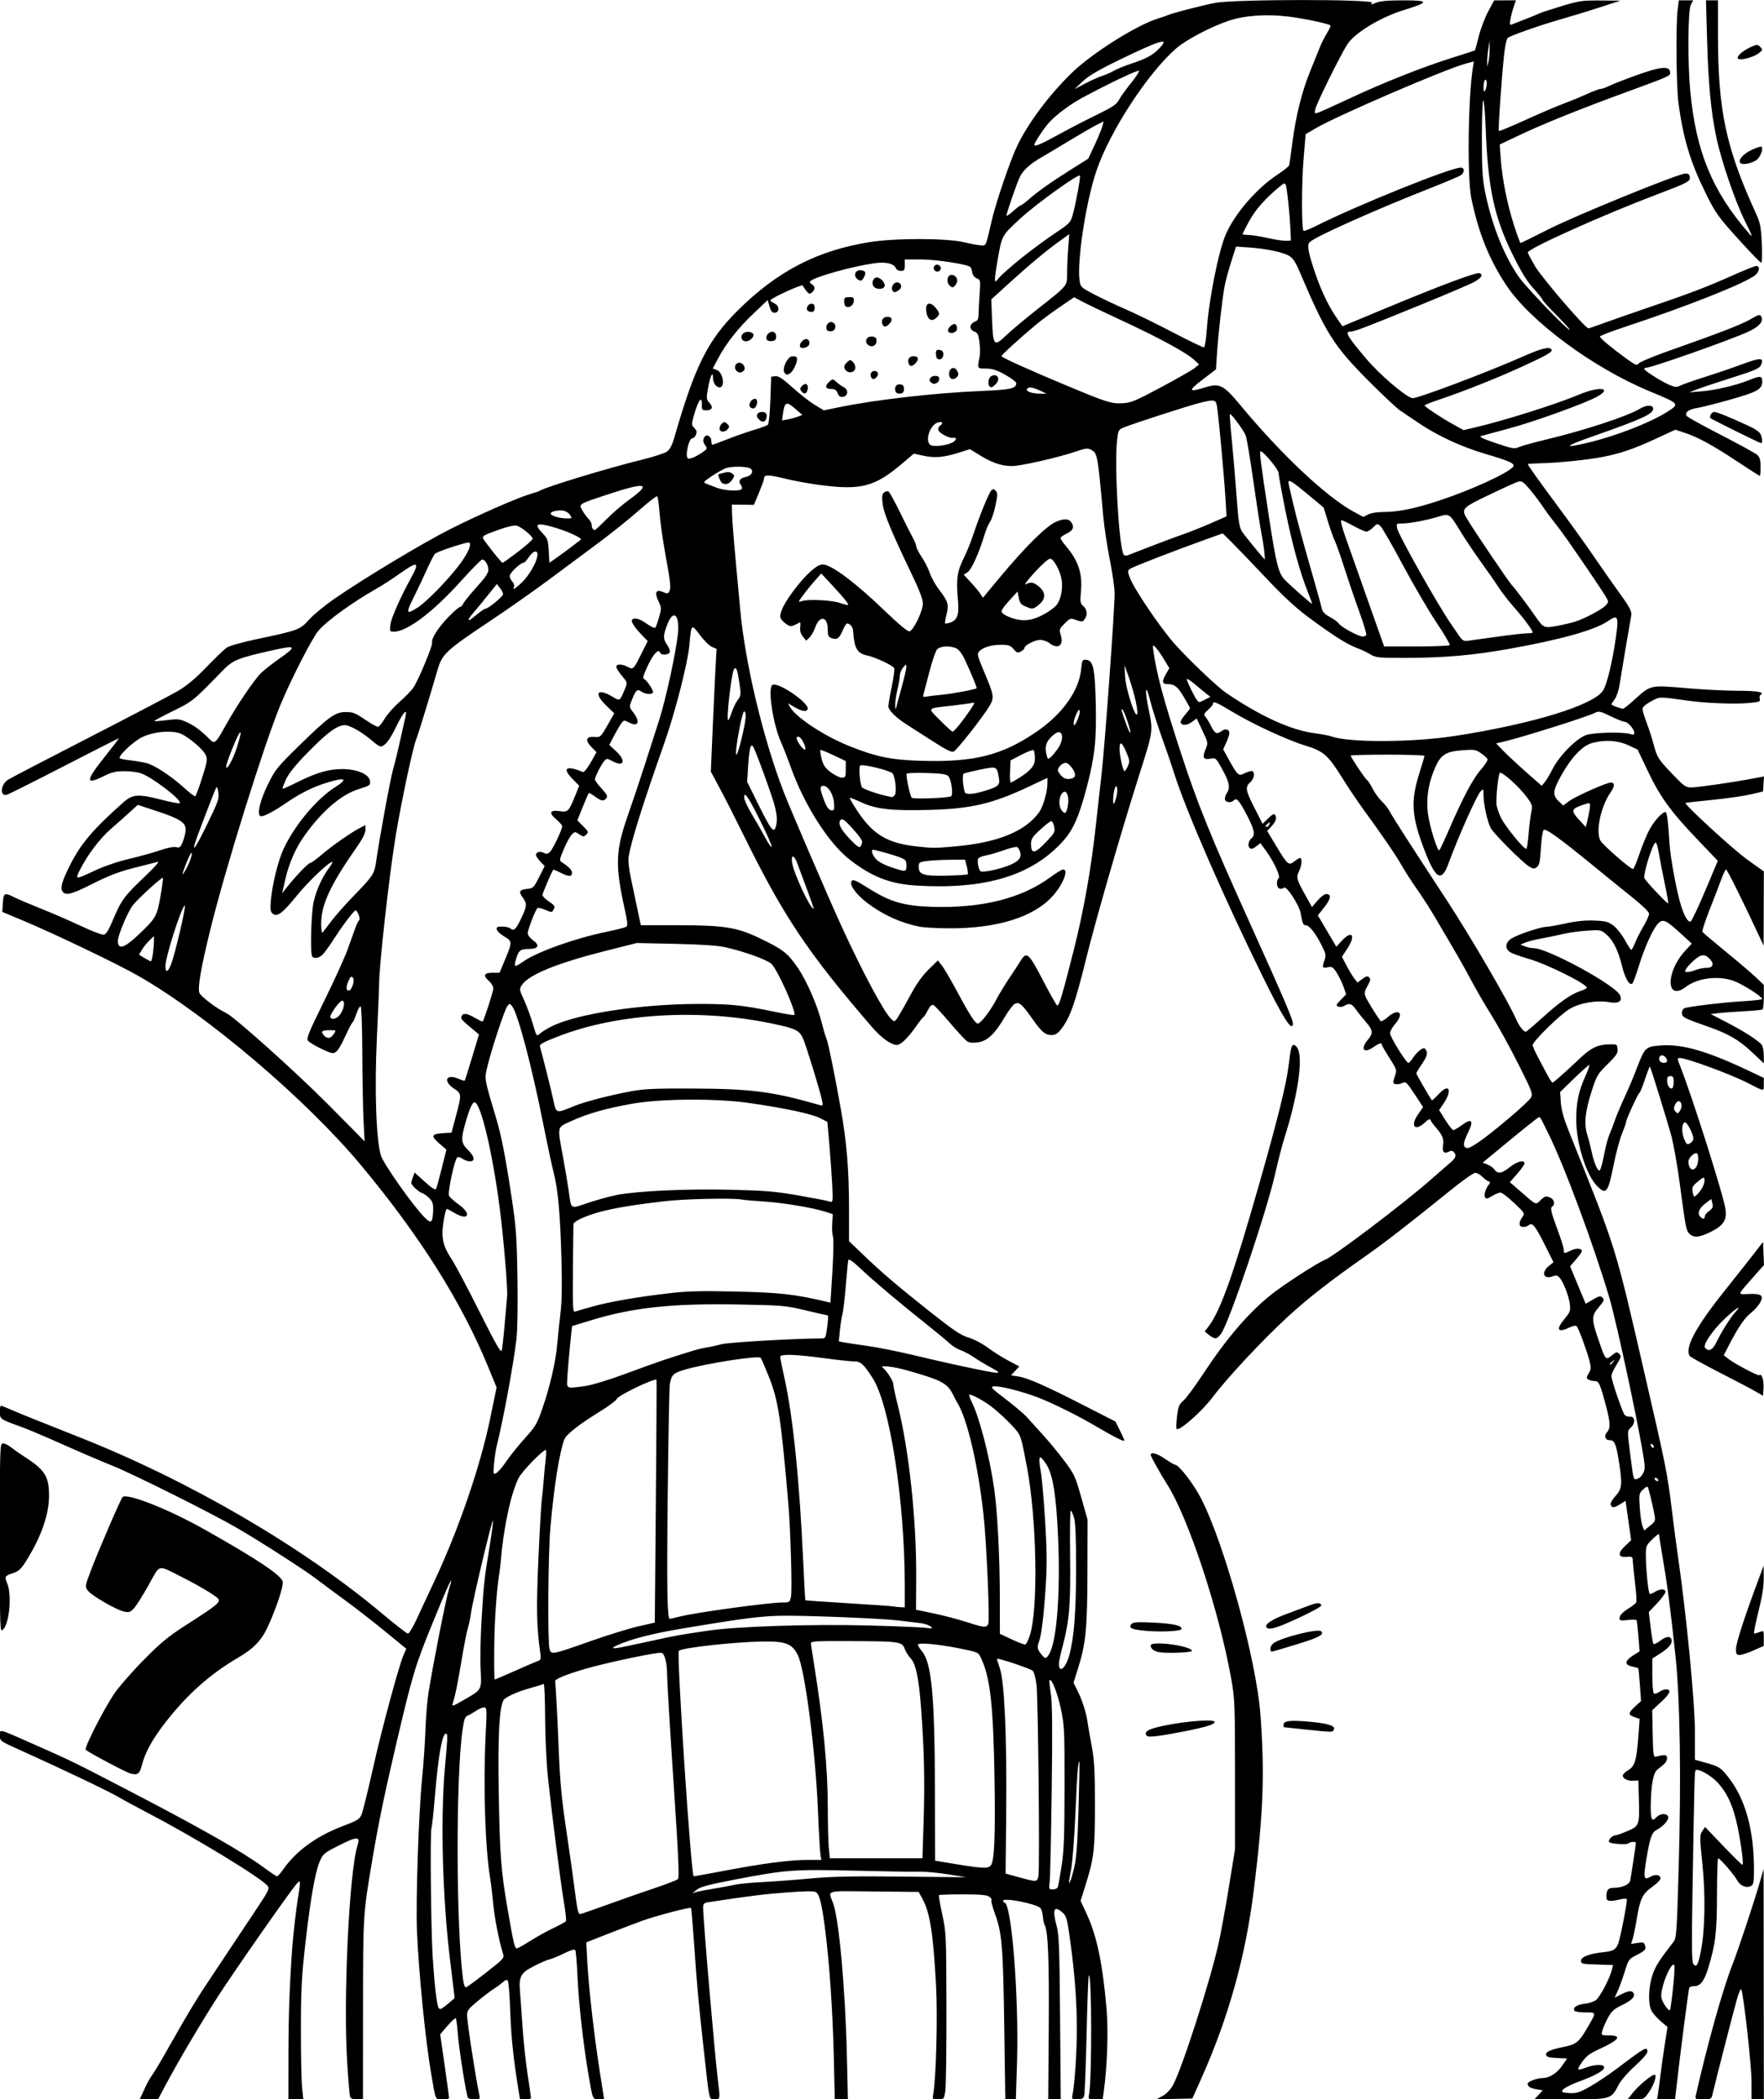 <?xml version="1.0" encoding="UTF-8" standalone="no"?>
<!-- Created with Inkscape (http://www.inkscape.org/) -->

<svg
   version="1.1"
   id="svg193"
   width="344.32"
   height="409.6"
   viewBox="0 0 344.32 409.6"
   sodipodi:docname="2655468-untitled-155.png"
   inkscape:export-filename="Final.svg"
   inkscape:export-xdpi="96"
   inkscape:export-ydpi="96"
   xmlns:inkscape="http://www.inkscape.org/namespaces/inkscape"
   xmlns:sodipodi="http://sodipodi.sourceforge.net/DTD/sodipodi-0.dtd"
   xmlns="http://www.w3.org/2000/svg"
   xmlns:svg="http://www.w3.org/2000/svg">
  <defs
     id="defs197" />
  <sodipodi:namedview
     id="namedview195"
     pagecolor="#505050"
     bordercolor="#eeeeee"
     borderopacity="1"
     inkscape:showpageshadow="0"
     inkscape:pageopacity="0"
     inkscape:pagecheckerboard="0"
     inkscape:deskcolor="#505050"
     showgrid="false" />
  <g
     inkscape:groupmode="layer"
     inkscape:label="Image"
     id="g199">
    <path
       style="fill:#000000;stroke-width:0.32"
       d="m 28.048,407.988 c 0.889,-1.914 0.891,-1.918 2.091,-3.721 0.489,-0.735 2.16,-3.601 3.712,-6.368 2.484,-4.427 4.797,-8.25 6.66,-11.007 0.564,-0.834 3.809,-5.713 9.428,-14.174 2.621,-3.947 2.741,-4.202 2.24,-4.769 -1.462,-1.657 -14.458,-9.547 -23.409,-14.213 -2.2,-1.147 -4.792,-2.552 -5.76,-3.124 -1.831,-1.081 -11.47,-5.677 -18.798,-8.963 -4.221,-1.893 -4.238,-1.905 -4.24,-2.978 -0.002,-1.321 -0.542,-1.468 7.198,1.963 7.016,3.11 7.19,3.196 18.24,8.939 13.955,7.253 21.941,11.801 26.044,14.83 1.3,0.96 2.481,1.745 2.625,1.745 0.143,0 0.687,-0.612 1.208,-1.36 2.501,-3.589 6.505,-6.5 11.587,-8.425 2.911,-1.103 3.316,-1.353 3.707,-2.288 0.241,-0.578 1.221,-4.542 2.178,-8.809 1.779,-7.934 5.108,-20.276 6.032,-22.36 l 0.515,-1.162 -4.228,-3.463 c -2.326,-1.905 -5.812,-4.613 -7.748,-6.019 -1.936,-1.406 -4.384,-3.223 -5.44,-4.038 -2.279,-1.76 -11.167,-7.476 -15.68,-10.085 -5.175,-2.991 -20.161,-10.469 -24.32,-12.137 -2.112,-0.847 -6.504,-2.729 -9.76,-4.184 -3.256,-1.455 -6.928,-3.005 -8.16,-3.445 -3.927,-1.402 -4,-1.454 -4,-2.837 0,-0.676 0.09,-1.229 0.2,-1.229 0.11,0 1.01,0.355 2,0.788 1.678,0.735 5.875,2.426 13.16,5.301 21.553,8.506 43.705,21.407 59.4,34.593 2.486,2.089 4.691,3.798 4.901,3.798 0.209,0 0.934,-1.188 1.609,-2.64 0.676,-1.452 2.34,-5.016 3.697,-7.92 4.628,-9.9 8.821,-22.139 10.707,-31.249 l 1.289,-6.23 -1.668,-4.06 C 90.064,254.03 81.984,241.219 70.502,227.428 59.806,214.581 40.584,198.233 27.009,190.439 23.073,188.178 10.566,182.183 4.449,179.624 l -4,-1.673 0.11,-1.742 c 0.124,-1.972 0.333,-2.079 2.201,-1.122 0.665,0.341 3.01,1.337 5.21,2.213 2.2,0.876 5.718,2.404 7.817,3.395 2.099,0.991 4.103,1.759 4.453,1.707 0.464,-0.069 0.946,-0.834 1.783,-2.827 1.638,-3.901 2.227,-4.713 6.05,-8.338 1.879,-1.782 3.129,-3.16 2.777,-3.063 -0.352,0.097 -2.091,0.537 -3.864,0.977 -3.848,0.956 -5.466,1.573 -9.714,3.705 -3.464,1.738 -4.612,1.962 -5.127,1 -0.386,-0.721 0.027,-2.063 1.592,-5.166 2.05,-4.065 4.468,-6.901 10.306,-12.081 1.864,-1.654 2.902,-1.724 7.615,-0.51 1.778,0.458 3.322,0.745 3.429,0.637 0.536,-0.536 -5.271,-5.009 -7.57,-5.832 -0.631,-0.225 -2.083,-0.412 -3.227,-0.414 -1.669,-0.003 -2.458,0.184 -3.992,0.946 -3.681,1.829 -3.646,1 0.16,-3.77 1.58,-1.98 2.81,-3.6 2.734,-3.6 -0.076,0 -4.864,2.433 -10.64,5.406 -5.776,2.973 -10.809,5.498 -11.184,5.61 -1.421,0.424 -1.296,-1.949 0.153,-2.899 0.467,-0.306 7.618,-4.03 15.891,-8.276 8.273,-4.246 16.121,-8.358 17.44,-9.139 1.621,-0.959 3.384,-2.442 5.438,-4.574 1.672,-1.735 3.435,-3.436 3.917,-3.781 0.533,-0.381 2.897,-1.053 6.029,-1.713 7.989,-1.684 8.326,-1.811 10.11,-3.801 0.849,-0.948 3.056,-2.765 4.904,-4.039 5.867,-4.044 17.172,-10.843 22.581,-13.581 5.522,-2.795 13.405,-6.244 15.819,-6.921 0.792,-0.222 1.584,-0.498 1.76,-0.614 1.102,-0.722 13.356,-4.439 20,-6.066 2.2,-0.539 4.36,-1.245 4.8,-1.57 0.534,-0.394 0.996,-1.271 1.389,-2.636 4.056,-14.096 6.56,-19.103 12.48,-24.961 7.691,-7.61 15.459,-11.627 25.661,-13.267 4.968,-0.799 15.043,-0.788 18.39,0.019 1.32,0.319 2.825,0.594 3.344,0.611 1.053,0.036 0.888,0.417 2.128,-4.928 0.825,-3.557 3.648,-11.8 4.988,-14.566 2.139,-4.415 6.081,-9.698 10.446,-14 3.929,-3.873 12.827,-9.506 17.014,-10.771 0.704,-0.213 1.568,-0.511 1.92,-0.663 0.997,-0.43 6.45,-1.838 9.234,-2.386 3.706,-0.728 31.209,-0.741 30.606,-0.014 -0.354,0.427 -0.271,0.427 0.751,0 0.825,-0.345 2.344,-0.48 5.388,-0.48 5.096,0 5.114,0.346 0.102,1.885 -4.494,1.38 -9.518,4.394 -10.99,6.595 -1.288,1.926 -6.015,11.466 -6.32,12.755 -0.201,0.852 -0.163,0.899 0.547,0.674 0.42,-0.133 3.212,-1.389 6.204,-2.792 6.565,-3.077 14.237,-6.115 20.035,-7.934 2.357,-0.739 4.322,-1.375 4.367,-1.413 0.045,-0.038 0.385,-1.28 0.755,-2.76 0.37,-1.48 1.197,-3.662 1.837,-4.849 l 1.165,-2.158 2.123,-0.002 2.123,-0.002 -0.413,1.2 c -0.227,0.66 -0.519,1.763 -0.648,2.452 -0.188,1.003 -0.146,1.217 0.211,1.076 0.245,-0.097 1.453,-0.568 2.685,-1.048 1.232,-0.48 2.477,-0.991 2.767,-1.138 0.29,-0.146 2.216,-0.778 4.281,-1.404 3.459,-1.049 4.058,-1.136 7.633,-1.108 l 3.879,0.03 -3.84,1.255 c -2.112,0.69 -5.64,1.769 -7.84,2.397 -4.041,1.153 -9.87,3.199 -10.329,3.626 -0.137,0.127 -0.385,1.084 -0.55,2.127 -0.375,2.357 -1.359,15.843 -1.17,16.033 0.076,0.076 2.423,-0.898 5.214,-2.165 2.791,-1.267 6.155,-2.704 7.475,-3.193 1.32,-0.49 3.369,-1.333 4.553,-1.875 1.184,-0.542 2.378,-0.985 2.653,-0.985 0.275,0 1.034,-0.271 1.687,-0.601 0.653,-0.331 3.077,-1.277 5.386,-2.103 4.612,-1.65 6.288,-1.81 6.458,-0.617 0.112,0.788 0.213,0.741 -8.577,3.957 -8.858,3.241 -16.249,6.215 -20.698,8.327 l -3.977,1.888 0.201,2.814 c 0.279,3.912 1.274,8.887 2.591,12.963 0.614,1.898 1.184,3.451 1.267,3.451 0.084,0 2.56,-1.217 5.504,-2.705 5.392,-2.725 25.07,-10.744 26.605,-10.843 0.627,-0.04 0.85,0.116 0.926,0.649 0.125,0.877 -0.302,1.104 -6.443,3.432 -10.628,4.028 -25.176,10.567 -25.176,11.315 0,0.135 0.638,1.334 1.417,2.665 1.336,2.282 9.793,12.126 10.418,12.126 0.154,0 1.478,-0.446 2.943,-0.991 1.465,-0.545 5.327,-1.895 8.583,-2.999 8.022,-2.721 11.563,-4.069 16.529,-6.288 2.315,-1.035 4.439,-1.881 4.72,-1.881 0.77,0 0.617,1.151 -0.241,1.817 -2.082,1.616 -13.319,6.072 -25.249,10.012 -2.772,0.915 -5.04,1.783 -5.04,1.928 0,0.322 2.318,2.261 5.117,4.283 1.839,1.327 2.121,1.441 2.454,0.984 0.207,-0.284 2.801,-1.372 5.763,-2.418 10.281,-3.632 14.355,-5.21 16.106,-6.238 1.499,-0.881 1.801,-0.961 2.035,-0.546 0.544,0.965 -0.362,2.025 -2.598,3.041 -3.579,1.626 -18.748,6.977 -19.776,6.977 -0.253,0 -0.459,0.108 -0.458,0.24 0.004,0.335 3.412,2.496 4.949,3.137 1.131,0.472 1.379,0.479 2.24,0.065 0.533,-0.256 2.696,-1.01 4.808,-1.674 2.112,-0.664 5.342,-1.769 7.178,-2.454 3.552,-1.325 4.281,-1.29 3.613,0.176 -0.304,0.667 -1.159,1.042 -5.575,2.444 -2.869,0.911 -5.936,1.931 -6.816,2.266 l -1.6,0.61 2.289,-0.182 c 2.848,-0.226 6.825,-1.161 9.418,-2.215 2.157,-0.876 2.533,-0.833 2.533,0.289 0,1.508 -0.907,2.024 -6.179,3.514 -2.782,0.786 -5.705,1.526 -6.496,1.645 -1.707,0.256 -2.573,0.943 -2.023,1.605 0.201,0.242 3.238,1.915 6.749,3.719 3.511,1.804 6.664,3.54 7.006,3.859 0.47,0.438 0.622,1.008 0.622,2.327 0,0.961 -0.069,1.748 -0.153,1.748 -0.084,0 -2.135,-1.311 -4.556,-2.914 -4.725,-3.127 -7.576,-4.67 -10.249,-5.546 l -1.679,-0.55 -3.761,1.739 c -4.287,1.983 -6.887,2.877 -10.321,3.552 -2.958,0.581 -8.558,1.161 -12.08,1.252 -1.452,0.037 -2.64,0.114 -2.64,0.17 -6.4e-4,0.214 2.194,3.287 6.095,8.538 2.223,2.992 5.321,7.312 6.884,9.6 1.563,2.288 3.818,5.509 5.011,7.158 1.976,2.73 2.352,3.474 2.191,4.332 -0.313,1.665 -2.057,11.994 -2.271,13.45 -0.154,1.045 -0.574,2.299 -0.935,2.787 -0.361,0.488 -0.656,0.951 -0.656,1.029 0,0.156 1.859,0.844 2.281,0.844 0.146,0 1.196,-0.843 2.333,-1.873 3.066,-2.778 3.01,-2.766 9.857,-2.159 3.217,0.285 7.72,0.519 10.008,0.52 3.971,0.002 5.504,0.258 4.661,0.779 -0.202,0.125 -0.284,0.49 -0.182,0.812 0.164,0.518 -0.086,0.61 -2.203,0.808 -2.599,0.244 -8.411,0.022 -11.717,-0.447 -5.831,-0.827 -5.554,-0.832 -7.322,0.13 -1.032,0.562 -1.638,1.104 -1.638,1.466 0,0.316 0.37,1.553 0.821,2.749 0.452,1.196 1.068,3.113 1.369,4.259 0.649,2.47 0.856,2.788 3.844,5.912 2.062,2.156 2.423,2.403 3.492,2.398 1.261,-0.006 7.923,-0.964 11.848,-1.704 l 2.336,-0.44 -0.096,1.469 -0.096,1.469 -2.4,0.563 c -1.32,0.31 -4.704,0.794 -7.52,1.076 -2.816,0.282 -5.157,0.548 -5.203,0.592 -0.293,0.282 9.317,9.108 12.003,11.023 l 3.28,2.338 -0.021,7.25 -0.021,7.25 -1.116,-2.4 c -2.895,-6.227 -6.01,-12.48 -6.216,-12.48 -0.126,0 -0.557,0.9 -0.959,2 -0.402,1.1 -1.43,3.773 -2.285,5.941 -0.855,2.167 -1.474,4.071 -1.375,4.231 0.099,0.16 2.153,1.901 4.566,3.871 2.413,1.969 5.071,4.236 5.907,5.037 l 1.52,1.457 v 2.313 c 0,1.272 -0.12,2.388 -0.268,2.479 -0.147,0.091 -1.839,0.25 -3.76,0.353 -1.921,0.103 -4.135,0.267 -4.921,0.363 l -1.429,0.176 3.189,1.65 c 3.344,1.73 6.119,3.512 6.779,4.353 0.214,0.273 0.394,1.199 0.4,2.056 l 0.01,1.559 -2.192,-2.068 c -2.686,-2.534 -4.694,-3.702 -8.848,-5.148 -4.524,-1.574 -4.96,-1.806 -4.96,-2.639 0,-0.393 0.226,-0.801 0.502,-0.907 0.879,-0.337 7.709,-1.147 11.508,-1.364 2.018,-0.115 3.67,-0.311 3.67,-0.434 0,-0.469 -3.936,-2.96 -5.603,-3.546 -3.019,-1.061 -7.018,-0.554 -9.289,1.179 -3.883,2.962 -4.016,-2.837 -0.162,-7.019 l 1.312,-1.424 -2.169,-1.982 c -2.822,-2.577 -3.398,-2.854 -4.293,-2.057 -0.982,0.875 -2.694,4.574 -3.835,8.291 -0.54,1.76 -1.123,3.344 -1.295,3.52 -0.541,0.554 -1.439,-0.959 -2.035,-3.43 -0.717,-2.969 -1.759,-5.05 -3.091,-6.171 -1.017,-0.856 -1.139,-0.878 -3.776,-0.694 -1.499,0.104 -3.589,0.396 -4.645,0.649 -1.056,0.253 -2.928,0.641 -4.16,0.863 -1.232,0.222 -2.672,0.586 -3.2,0.809 l -0.96,0.405 0.901,0.345 c 0.495,0.19 1.259,0.345 1.696,0.345 2.717,0 15.951,7.21 16.848,9.179 0.534,1.172 -0.272,1.698 -2.087,1.364 -2.422,-0.446 -5.794,0.135 -7.786,1.342 -1.927,1.168 -7.175,6.319 -7.167,7.033 0.003,0.243 0.429,1.233 0.947,2.201 0.518,0.968 1.338,2.516 1.821,3.44 0.484,0.924 0.98,1.68 1.104,1.68 0.194,0 2.443,-1.997 5.407,-4.8 2.029,-1.919 3.365,-2.586 5.312,-2.654 1.875,-0.066 1.883,-0.062 1.972,0.894 0.076,0.81 -0.231,1.275 -1.963,2.977 -1.936,1.902 -2.113,2.204 -3.102,5.28 -1.274,3.962 -1.519,6.38 -0.856,8.458 0.267,0.838 0.643,2.282 0.836,3.209 0.487,2.348 1.257,4.101 1.635,3.723 0.168,-0.168 0.537,-1.523 0.819,-3.01 0.282,-1.487 0.731,-3.211 0.998,-3.831 0.267,-0.62 0.743,-1.86 1.059,-2.756 0.316,-0.896 0.962,-2.48 1.437,-3.52 1.51,-3.31 1.969,-4.388 3.048,-7.171 1.436,-3.701 1.617,-3.859 4.674,-4.063 4.097,-0.274 8.968,1.135 16.867,4.877 l 3.097,1.467 v 1.249 c 0,1.42 0.136,1.43 -3.04,-0.212 -3.354,-1.733 -11.997,-4.918 -13.347,-4.918 -0.53,0 -0.527,0.095 0.063,1.592 2.446,6.206 8.474,25.246 8.842,27.927 0.287,2.096 -0.404,3.174 -2.803,4.373 -2.3,1.15 -3.466,1.243 -4.28,0.343 -0.616,-0.681 -0.659,-0.909 -1.912,-10.235 -0.437,-3.256 -1.146,-7.216 -1.575,-8.8 -0.815,-3.011 -4.016,-13.366 -4.185,-13.54 -0.054,-0.055 -0.481,1.052 -0.95,2.46 -0.469,1.408 -0.955,2.605 -1.081,2.66 -0.276,0.121 -2.613,5.214 -2.613,5.694 0,0.186 -0.366,1.236 -0.813,2.332 -0.447,1.097 -1.166,3.766 -1.598,5.932 -1.105,5.538 -1.458,6.013 -3.194,4.302 -2.127,-2.097 -4.103,-8.266 -4.126,-12.88 -0.017,-3.427 0.436,-5.625 1.776,-8.611 0.506,-1.128 0.859,-2.112 0.784,-2.187 -0.075,-0.075 -1.39,1.081 -2.923,2.569 l -2.786,2.706 0.138,2.041 c 0.097,1.445 0.568,3.115 1.611,5.721 9.449,23.597 8.842,21.644 14.926,48 4.013,17.383 4.269,18.673 5.173,26.08 0.365,2.992 0.866,6.808 1.112,8.48 1.667,11.31 3.359,28.798 3.359,34.718 v 5.264 l 1.84,0.506 c 2.85,0.784 3.148,0.964 4.588,2.776 3.382,4.254 5.092,10.325 5.092,18.076 0,2.596 -0.076,2.998 -0.619,3.288 -0.877,0.469 -2.128,-0.084 -2.703,-1.195 -0.511,-0.988 -3.324,-4.234 -3.668,-4.233 -0.116,0 -0.217,3.204 -0.226,7.12 -0.016,7.436 -0.294,9.71 -1.771,14.492 -0.729,2.359 -1.518,3.348 -2.674,3.348 -0.43,0 -0.862,0.132 -0.962,0.292 -0.146,0.236 -1.717,12.425 -2.592,20.108 l -0.191,1.68 h -1.751 -1.751 l 0.171,-1.04 c 0.094,-0.572 0.319,-2.264 0.498,-3.76 0.18,-1.496 0.56,-4.202 0.845,-6.014 l 0.518,-3.294 -1.33,-1.138 c -0.731,-0.626 -1.542,-1.549 -1.802,-2.05 -0.689,-1.333 -0.595,-4.615 0.201,-6.97 0.588,-1.741 1.295,-2.855 4.096,-6.453 0.579,-0.744 0.65,-1.746 1.011,-14.24 0.511,-17.696 0.28,-33.124 -0.623,-41.6 -0.967,-9.085 -1.572,-13.739 -2.46,-18.948 -0.427,-2.502 -0.776,-4.655 -0.776,-4.785 0,-0.13 -0.576,0.326 -1.28,1.013 -1.241,1.212 -1.279,1.313 -1.263,3.345 0.021,2.555 0.469,7.008 0.731,7.27 0.105,0.105 0.551,-0.044 0.99,-0.332 1.018,-0.667 2.101,-0.679 2.101,-0.024 0,0.275 -0.732,1.273 -1.626,2.219 l -1.626,1.719 0.359,2.953 c 0.197,1.624 0.438,3.081 0.535,3.237 0.097,0.157 0.657,-0.082 1.246,-0.531 1.197,-0.913 2.006,-1.042 2.267,-0.361 0.288,0.749 -0.401,1.645 -2.105,2.739 l -1.61,1.033 v 3.308 c 0,1.856 0.14,3.394 0.319,3.505 0.176,0.109 0.64,-0.027 1.031,-0.301 0.391,-0.274 0.959,-0.499 1.262,-0.499 1.183,0 0.919,0.765 -0.823,2.386 l -1.808,1.682 0.089,4.606 c 0.076,3.909 0.162,4.587 0.569,4.478 1.784,-0.475 2.24,-0.424 2.24,0.251 0,0.665 -0.391,1.131 -1.862,2.217 -0.838,0.619 -1.309,3.217 -1.328,7.32 -0.011,2.517 0.243,2.976 1.116,2.011 0.682,-0.754 2.016,-0.834 2.284,-0.136 0.22,0.573 -0.916,1.909 -2.184,2.569 -1.008,0.525 -1.341,1.445 -2.047,5.66 -0.637,3.8 -0.536,4.273 0.754,3.532 0.993,-0.57 1.987,-0.398 1.987,0.342 0,0.253 -0.73,0.985 -1.623,1.626 -1.92,1.38 -2.355,2.287 -3.028,6.317 -0.274,1.638 -0.634,3.392 -0.8,3.898 l -0.303,0.921 1.256,-0.201 c 1.088,-0.174 1.284,-0.111 1.469,0.472 0.258,0.812 0.045,1.046 -1.79,1.972 -1.34,0.676 -1.462,0.853 -2.155,3.116 -0.404,1.32 -1.016,3.015 -1.359,3.766 l -0.624,1.366 1.266,-0.646 c 1.523,-0.777 2.206,-0.816 2.465,-0.141 0.258,0.672 -0.468,1.349 -2.519,2.349 -1.362,0.664 -1.863,1.14 -2.551,2.426 -0.471,0.88 -0.954,1.996 -1.075,2.48 -0.215,0.863 -0.191,0.88 1.237,0.88 2.707,0 2.136,0.865 -1.743,2.642 -1.975,0.905 -2.629,1.396 -3.455,2.597 -1.121,1.63 -1.054,1.702 0.932,1.001 1.542,-0.544 3.072,-0.626 3.348,-0.179 0.36,0.583 -1.2,1.573 -4.329,2.747 -2.898,1.087 -4.158,1.841 -3.754,2.245 0.086,0.086 0.802,0.185 1.591,0.219 1.176,0.051 1.881,-0.193 3.914,-1.356 1.364,-0.78 3.8,-2.422 5.414,-3.649 5.154,-3.917 5.655,-4.19 5.655,-3.087 0,0.366 -0.991,1.511 -2.425,2.8 -1.408,1.266 -2.746,2.805 -3.189,3.669 -1.448,2.821 -1.485,2.832 -9.453,2.832 h -6.982 l 0.816,-0.88 0.816,-0.88 -1.082,-0.178 c -1.343,-0.221 -1.861,-0.529 -1.861,-1.105 0,-0.432 1.809,-1.111 2.97,-1.114 1.251,-0.004 2.756,-0.957 3.717,-2.354 l 1.002,-1.457 -2.002,-0.095 c -1.536,-0.073 -2.024,-0.215 -2.1,-0.61 -0.113,-0.596 0.865,-1.038 3.447,-1.557 2.396,-0.482 2.967,-0.93 4.471,-3.504 1.973,-3.379 1.985,-3.223 -0.253,-3.223 -1.064,0 -2.028,-0.15 -2.142,-0.334 -0.369,-0.597 0.467,-1.18 1.929,-1.345 0.787,-0.089 1.787,-0.395 2.223,-0.68 0.778,-0.51 2.79,-4.32 3.183,-6.029 l 0.2,-0.868 -3.123,-0.092 c -2.877,-0.084 -3.123,-0.142 -3.123,-0.73 0,-0.762 1.647,-1.399 4.32,-1.67 1.966,-0.199 2.483,-0.494 2.942,-1.679 0.443,-1.144 1.85,-8.408 1.681,-8.681 -0.077,-0.124 -0.68,-0.1 -1.341,0.054 -2.093,0.486 -2.642,0.386 -2.642,-0.48 0,-1.372 0.33,-1.786 1.426,-1.786 1.61,0 3.038,-0.618 3.216,-1.392 0.15,-0.651 1.117,-7.06 1.117,-7.406 0,-0.27 -1.23,-0.181 -1.405,0.102 -0.208,0.337 -3.427,0.151 -3.797,-0.219 -0.331,-0.331 0.573,-1.325 1.205,-1.325 0.24,0 1.306,-0.377 2.37,-0.839 2.303,-0.999 2.347,-1.127 2.204,-6.361 l -0.096,-3.52 -0.926,0.067 c -1.106,0.08 -2.114,-0.4 -2.114,-1.006 0,-0.24 0.489,-0.726 1.087,-1.078 1.278,-0.754 1.615,-1.926 1.974,-6.863 l 0.227,-3.121 -1.004,-0.35 c -1.287,-0.449 -1.264,-0.804 0.137,-2.087 l 1.141,-1.045 -0.223,-3.138 c -0.122,-1.726 -0.268,-3.191 -0.324,-3.255 -0.056,-0.064 -0.576,-0.214 -1.156,-0.333 -1.543,-0.316 -1.512,-1.116 0.081,-2.122 l 1.339,-0.845 -0.229,-2.931 c -0.126,-1.612 -0.292,-3.032 -0.368,-3.155 -0.076,-0.123 -0.855,-0.14 -1.73,-0.036 -1.312,0.155 -1.591,0.1 -1.591,-0.313 0,-0.612 0.592,-1.228 2.04,-2.123 0.603,-0.373 1.162,-0.855 1.242,-1.071 0.08,-0.216 -0.043,-1.978 -0.273,-3.914 -0.23,-1.936 -0.425,-3.855 -0.433,-4.265 -0.014,-0.663 -0.147,-0.733 -1.211,-0.641 -1.673,0.144 -1.776,-0.71 -0.257,-2.142 l 1.16,-1.094 -0.544,-3.844 -0.544,-3.844 -1.027,0.635 c -1.233,0.762 -1.623,0.793 -1.87,0.148 -0.113,-0.294 0.255,-0.976 0.926,-1.719 1.31,-1.45 1.387,-2.327 0.62,-7.055 -0.521,-3.213 -0.822,-3.859 -1.797,-3.859 -0.839,0 -1.099,-0.862 -0.47,-1.557 0.708,-0.782 0.652,-1.941 -0.257,-5.323 -1.13,-4.203 -1.334,-4.639 -2.176,-4.645 -0.4,-0.003 -0.943,-0.141 -1.205,-0.306 -0.419,-0.265 -0.411,-0.414 0.066,-1.22 0.484,-0.819 0.496,-1.096 0.108,-2.565 -0.535,-2.03 -2.085,-6.196 -2.457,-6.604 -0.168,-0.185 -0.711,-0.092 -1.408,0.24 -2.35,1.12 -2.72,0.416 -0.916,-1.742 1.049,-1.255 1.14,-1.517 0.984,-2.83 -0.189,-1.59 -1.268,-4.34 -2.034,-5.187 -0.383,-0.423 -0.667,-0.472 -1.312,-0.227 -1.783,0.678 -2.319,-0.739 -0.759,-2.009 l 0.915,-0.744 -1.685,-3.377 c -1.823,-3.652 -2.49,-4.485 -3.101,-3.874 -0.204,0.204 -0.702,0.37 -1.106,0.37 -0.892,0 -0.975,-0.796 -0.2,-1.903 0.53,-0.756 0.512,-0.787 -1.603,-2.791 -1.176,-1.114 -2.372,-2.026 -2.658,-2.026 -0.286,0 -1.019,0.309 -1.63,0.686 -0.878,0.543 -1.165,0.599 -1.37,0.267 -0.275,-0.446 0.109,-1.746 0.743,-2.514 0.3,-0.364 0.283,-0.496 -0.08,-0.618 -0.254,-0.085 -0.801,-0.494 -1.215,-0.908 -0.414,-0.414 -1.03,-0.753 -1.369,-0.753 -0.339,0 -2.44,1.476 -4.669,3.28 -8.213,6.647 -12.862,10.249 -16.743,12.971 -6.911,4.847 -11.267,8.242 -15.151,11.809 -4.862,4.465 -11.857,11.945 -14.632,15.648 -2.104,2.806 -6.59,6.774 -7.082,6.263 -0.112,-0.116 -0.08,-1.219 0.07,-2.451 0.235,-1.925 0.409,-2.355 1.236,-3.057 0.529,-0.45 2.236,-2.754 3.793,-5.12 4.552,-6.92 8.789,-11.888 13.166,-15.438 2.35,-1.906 9.22,-6.365 10.663,-6.919 1.729,-0.665 15.101,-10.782 20.556,-15.551 1.76,-1.539 3.596,-3.14 4.08,-3.559 0.949,-0.82 1.094,-1.374 0.511,-1.957 -0.256,-0.256 -0.552,-0.271 -0.967,-0.049 -0.909,0.487 -1.318,0.032 -1.112,-1.235 0.202,-1.243 -0.094,-1.977 -1.402,-3.483 -0.482,-0.555 -0.946,-1.203 -1.031,-1.44 -0.112,-0.312 -0.413,-0.189 -1.095,0.449 -1.952,1.829 -2.941,0.742 -1.384,-1.521 l 1.016,-1.476 -1.663,-2.534 c -1.424,-2.17 -1.747,-2.489 -2.247,-2.221 -0.803,0.43 -1.906,0.392 -1.906,-0.065 0,-0.208 0.167,-0.84 0.372,-1.405 0.348,-0.961 0.275,-1.179 -1.12,-3.359 -0.82,-1.282 -1.492,-2.45 -1.492,-2.595 0,-0.451 -0.507,-0.293 -1.737,0.542 -1.847,1.254 -2.483,0.28 -0.983,-1.504 1.079,-1.283 1.012,-1.847 -0.418,-3.497 -0.67,-0.773 -1.543,-1.873 -1.942,-2.445 -0.772,-1.109 -1.291,-1.264 -2.243,-0.669 -0.326,0.204 -0.852,0.271 -1.169,0.15 -0.512,-0.196 -0.459,-0.341 0.476,-1.306 l 1.051,-1.085 -0.481,-1.412 c -0.265,-0.777 -0.858,-2.008 -1.318,-2.737 -0.751,-1.189 -0.935,-1.306 -1.797,-1.133 -1.063,0.213 -1.13,0.052 -0.606,-1.452 0.315,-0.904 0.237,-1.251 -0.699,-3.074 -1.159,-2.261 -2.321,-3.682 -3.008,-3.682 -0.469,0 -0.629,-0.386 -0.947,-2.278 -0.275,-1.638 -2.813,-5.523 -3.293,-5.042 -0.201,0.201 -0.591,0.278 -0.866,0.172 -0.572,-0.22 -0.672,-1.514 -0.157,-2.029 0.398,-0.398 -0.931,-3.236 -2.566,-5.477 l -1.002,-1.374 -0.833,0.655 c -0.6,0.472 -0.946,0.562 -1.235,0.322 -0.468,-0.388 -0.275,-1.406 0.367,-1.939 0.735,-0.61 0.515,-1.729 -0.86,-4.356 -1.585,-3.029 -2.056,-3.582 -2.596,-3.041 -0.537,0.537 -1.521,0.483 -1.744,-0.096 -0.102,-0.265 0.061,-0.859 0.362,-1.318 0.71,-1.084 0.489,-2.153 -0.996,-4.808 -1.143,-2.044 -1.189,-2.082 -2.248,-1.883 -1.361,0.255 -1.594,-0.228 -0.904,-1.88 0.502,-1.2 0.493,-1.252 -0.622,-3.599 l -1.131,-2.381 -0.929,0.687 c -0.954,0.706 -1.98,0.75 -2.198,0.095 -0.068,-0.203 0.316,-0.87 0.853,-1.482 0.537,-0.612 0.977,-1.191 0.977,-1.287 0,-0.096 -0.524,-1.055 -1.165,-2.131 -1.24,-2.081 -1.832,-2.57 -3.115,-2.57 -1.164,0 -1.281,-0.464 -0.47,-1.872 l 0.718,-1.247 -1.104,-1.823 c -0.607,-1.002 -1.349,-2.045 -1.65,-2.317 -0.508,-0.46 -0.533,-0.408 -0.367,0.742 0.686,4.737 1.981,9.533 5.418,20.057 3.226,9.877 5.751,16.11 13.248,32.7 7.034,15.563 8.682,19.428 8.581,20.119 -0.216,1.477 -1.991,-1.339 -6.026,-9.559 -7.593,-15.468 -14.74,-31.857 -17.094,-39.2 -0.48,-1.496 -1.156,-3.512 -1.504,-4.48 -1.716,-4.777 -2.784,-8.06 -3.331,-10.24 -0.784,-3.121 -1,-1.839 -0.282,1.674 0.98,4.798 1.064,4.223 -2.043,14.029 -3.395,10.716 -8.231,27.469 -10.015,34.697 -2.262,9.165 -3.229,11.879 -5.042,14.15 -0.616,0.772 -1.092,1.048 -1.798,1.043 -1.226,-0.009 -1.944,-0.621 -3.746,-3.193 -1.991,-2.842 -2.585,-3.345 -3.416,-2.9 -0.361,0.193 -1.235,1.343 -1.944,2.556 -1.915,3.279 -3.387,4.681 -5.202,4.953 -0.996,0.149 -1.701,0.09 -2.133,-0.179 -0.355,-0.221 -1.891,-1.875 -3.414,-3.674 -1.523,-1.799 -2.97,-3.349 -3.216,-3.443 -0.287,-0.11 -0.674,0.273 -1.08,1.068 -0.348,0.682 -0.744,1.289 -0.881,1.35 -0.137,0.06 -0.748,0.83 -1.359,1.71 -1.615,2.326 -3.016,3.68 -3.808,3.68 -1.083,0 -3.021,-1.389 -4.775,-3.422 -12.678,-14.694 -17.359,-21.706 -25.339,-37.956 -1.399,-2.85 -3.362,-6.707 -4.361,-8.571 l -1.817,-3.389 0.372,-8.611 c 0.204,-4.736 0.458,-10.123 0.564,-11.971 l 0.192,-3.36 -0.918,-0.402 c -0.505,-0.221 -1.565,-1.268 -2.355,-2.326 -1.66,-2.223 -1.665,-2.218 -2.05,2.052 -0.314,3.48 -2.762,13.038 -4.879,19.042 -4.199,11.915 -6.428,19.003 -6.972,22.17 -0.125,0.726 0.055,2.383 0.468,4.32 0.369,1.729 0.879,4.151 1.134,5.383 0.255,1.232 0.537,2.564 0.626,2.96 l 0.163,0.72 h 7.249 c 8.833,0 11.436,0.399 15.651,2.398 4.746,2.251 5.698,2.971 7.638,5.773 1.832,2.646 3.953,7.519 4.827,11.088 0.272,1.111 0.629,2.309 0.792,2.661 0.365,0.785 1.616,6.859 2.867,13.92 1.177,6.644 1.604,11.874 1.604,19.671 v 6.138 l 2.48,2.383 c 3.8,3.652 6.75,6.175 13.133,11.235 4.828,3.827 6.185,4.74 7.75,5.214 1.061,0.321 2.713,1.187 3.747,1.964 1.018,0.764 2.813,1.898 3.989,2.519 l 2.139,1.129 -0.81,0.874 -0.81,0.874 1.392,0.209 c 1.852,0.278 5.227,1.762 12.752,5.609 l 6.24,3.19 0.87,1.736 c 0.478,0.955 0.874,1.847 0.88,1.982 0.013,0.303 -2.221,-0.82 -5.538,-2.783 -3.424,-2.027 -8.44,-4.519 -11.348,-5.639 -3.065,-1.18 -7.494,-2.295 -8.595,-2.164 -0.762,0.091 -0.526,0.346 2.303,2.497 1.733,1.318 3.592,2.893 4.13,3.501 0.538,0.608 1.934,2.148 3.101,3.423 1.168,1.275 3.06,3.567 4.206,5.094 1.958,2.609 2.158,3.039 3.317,7.141 l 1.234,4.365 -0.023,10.24 c -0.025,11.11 -0.31,13.956 -1.903,19 l -0.815,2.58 0.766,1.53 c 0.942,1.881 1.704,4.261 1.976,6.17 0.113,0.792 0.483,2.923 0.822,4.736 0.507,2.709 0.617,4.75 0.617,11.453 0,8.813 -0.179,10.31 -1.878,15.73 l -0.92,2.934 1.225,2.653 c 1.951,4.226 3.065,9.562 3.837,18.375 0.378,4.313 0.143,11.203 -0.556,16.303 l -0.194,1.415 h -1.422 c -1.38,0 -1.417,-0.026 -1.249,-0.88 0.589,-2.999 0.55,-23.898 -0.044,-23.304 -0.094,0.094 -0.287,5.25 -0.428,11.458 -0.141,6.208 -0.353,11.611 -0.471,12.007 -0.169,0.569 -0.449,0.72 -1.332,0.72 -1.109,0 -1.117,-0.01 -0.904,-1.143 0.416,-2.215 0.806,-8.346 0.804,-12.617 -0.003,-5.29 -0.406,-10.68 -1.278,-17.071 -0.591,-4.333 -0.747,-4.926 -1.463,-5.569 -1.727,-1.551 -2.096,-0.725 -1.181,2.64 0.441,1.622 0.542,4.395 0.65,17.84 l 0.128,15.92 -1.221,1.6e-4 -1.221,1.6e-4 0.101,-14.105 c 0.094,-13.072 -0.136,-18.836 -0.795,-19.902 -0.128,-0.208 -0.286,-0.957 -0.349,-1.665 -0.064,-0.708 -0.287,-1.461 -0.496,-1.673 -0.817,-0.827 -7.26,-2.084 -7.26,-1.416 0,0.199 0.109,0.361 0.242,0.361 1.415,0 2.871,18.616 2.46,31.44 l -0.223,6.96 h -1.027 -1.027 l -0.211,-14.368 c -0.229,-15.572 -0.435,-18.068 -1.808,-21.83 -0.497,-1.362 -0.81,-2.571 -0.695,-2.686 0.115,-0.115 -0.07,-0.413 -0.412,-0.663 -0.467,-0.341 -1.745,-0.454 -5.146,-0.454 -2.489,0 -4.593,0.067 -4.675,0.149 -0.082,0.082 0.204,1.774 0.636,3.76 0.766,3.525 0.785,3.961 0.816,18.331 0.017,8.096 -0.086,15.404 -0.228,16.24 -0.253,1.479 -0.29,1.52 -1.396,1.52 -1.107,0 -1.131,-0.027 -0.949,-1.04 0.571,-3.181 0.877,-15.274 0.541,-21.346 -0.561,-10.124 -1.196,-14.119 -2.671,-16.793 l -0.718,-1.301 -8.753,-0.085 c -9.814,-0.096 -8.909,-0.361 -7.932,2.325 1.152,3.165 2.378,16.826 2.679,29.84 l 0.194,8.4 h -1.279 -1.279 l -0.196,-8.4 c -0.206,-8.811 -0.847,-18.181 -1.698,-24.821 -0.628,-4.905 -1.092,-6.78 -1.784,-7.212 -0.379,-0.237 -2.087,-0.219 -5.76,0.06 -4.466,0.339 -7.145,0.673 -15.061,1.875 -1.071,0.163 -1.2,0.283 -1.2,1.118 0,2.262 2.247,28.494 2.886,33.692 0.456,3.708 0.459,3.688 -0.632,3.688 -1.13,0 -0.987,0.639 -2.087,-9.28 -1.077,-9.704 -1.353,-12.715 -1.922,-20.934 -0.267,-3.857 -0.539,-7.067 -0.604,-7.132 -0.214,-0.214 -6.893,1.54 -9.574,2.514 -1.445,0.525 -4.485,1.685 -6.754,2.577 l -4.127,1.622 0.208,3.864 c 0.27,5.02 1.325,14.298 2.416,21.249 l 0.866,5.52 h -1.036 c -1.229,0 -1.173,0.136 -2.044,-4.96 -1.003,-5.869 -1.896,-13.887 -2.126,-19.101 -0.114,-2.585 -0.305,-4.858 -0.424,-5.051 -0.144,-0.234 -0.872,-0.025 -2.188,0.628 -1.084,0.538 -2.369,1.064 -2.854,1.17 -0.486,0.105 -1.887,0.714 -3.113,1.353 -2.549,1.327 -2.898,2.011 -2.625,5.143 0.085,0.978 0.303,4.01 0.485,6.738 0.181,2.728 0.627,6.889 0.99,9.247 0.363,2.358 0.66,4.41 0.66,4.56 0,0.15 -0.484,0.273 -1.076,0.273 h -1.076 l -0.372,-2.32 c -0.934,-5.828 -1.339,-9.765 -1.529,-14.861 -0.113,-3.025 -0.32,-5.686 -0.459,-5.912 -0.196,-0.318 -0.422,-0.263 -0.991,0.241 -0.405,0.359 -1.169,0.919 -1.697,1.245 -0.528,0.326 -1.932,1.389 -3.12,2.363 -1.851,1.517 -2.16,1.917 -2.16,2.798 0,1.368 1.663,12.181 2.419,15.725 0.136,0.637 0.027,0.72 -0.954,0.72 -0.609,0 -1.19,-0.135 -1.292,-0.299 -0.336,-0.543 -1.787,-9.724 -1.991,-12.591 -0.11,-1.547 -0.293,-2.87 -0.408,-2.941 -0.114,-0.071 -0.841,0.607 -1.615,1.505 l -1.407,1.634 0.876,6.106 c 0.482,3.358 0.871,6.214 0.864,6.346 -0.007,0.132 -0.585,0.24 -1.286,0.24 -1.464,0 -1.287,0.406 -2.233,-5.12 -1.108,-6.477 -2.389,-19.363 -2.752,-27.68 -0.253,-5.817 0.332,-23.31 0.999,-29.829 0.266,-2.602 0.558,-6.819 0.648,-9.371 0.09,-2.552 0.362,-5.864 0.604,-7.36 0.966,-5.983 3.389,-18.252 3.98,-20.151 1.131,-3.634 0.135,-1.581 -3.179,6.551 -3.428,8.412 -3.903,9.986 -7.044,23.36 -2.337,9.951 -3.522,15.695 -4.786,23.2 -1.742,10.344 -1.74,10.306 -1.752,28.88 l -0.012,17.52 h -1.178 c -0.846,0 -1.225,-0.158 -1.345,-0.56 -0.091,-0.308 -0.338,-3.224 -0.548,-6.48 -0.803,-12.47 0.366,-37.226 2.008,-42.509 0.559,-1.797 -0.004,-1.808 -3.483,-0.066 -3.034,1.519 -3.247,1.692 -3.868,3.134 -0.918,2.133 -1.826,7.297 -2.828,16.082 -0.73,6.396 -0.86,8.884 -0.87,16.64 -0.007,5.016 0.097,10.164 0.23,11.44 l 0.242,2.32 h -1.459 -1.459 l 0.014,-9.04 c 0.012,-7.605 0.224,-13.423 0.764,-20.88 0.168,-2.323 0.836,-7.97 1.152,-9.739 0.171,-0.956 0.311,-2.032 0.311,-2.391 0,-0.649 -0.003,-0.649 -0.607,-0.021 -1.044,1.086 -12.401,17.335 -15.527,22.217 -3.35,5.231 -7.62,12.461 -9.975,16.888 l -1.571,2.954 -1.791,0.006 -1.791,0.006 0.78,-1.68 z M 326.569,387.869 c 0.243,-2.325 0.357,-4.311 0.253,-4.414 -0.71,-0.707 -2.875,4.813 -2.521,6.426 0.208,0.945 1.397,2.645 1.664,2.378 0.089,-0.089 0.361,-2.065 0.604,-4.39 z m -239.09,3.116 1.269,-1.073 -0.907,-7.482 c -1.483,-12.239 -1.888,-27.63 -0.989,-37.562 0.55,-6.076 0.564,-6.56 0.192,-6.56 -0.727,0 -1.492,4.292 -2.133,11.961 -0.28,3.354 -0.587,6.223 -0.682,6.377 -0.3,0.486 -0.124,19.665 0.233,25.342 0.329,5.233 0.797,9.257 1.142,9.815 0.267,0.431 0.539,0.313 1.875,-0.818 z m 7.474,-6.101 c 3.352,-2.615 3.505,-2.787 3.239,-3.621 -0.761,-2.388 -1.661,-6.959 -1.911,-9.703 -0.154,-1.687 -0.432,-3.991 -0.618,-5.12 -0.972,-5.905 -1.352,-18.163 -0.865,-27.892 0.255,-5.088 0.239,-5.36 -0.32,-5.358 -0.324,0 -1.02,0.298 -1.548,0.659 -0.528,0.361 -1.26,0.78 -1.628,0.93 -0.553,0.226 -0.731,0.732 -1.038,2.941 -1.31,9.433 -1.237,38.549 0.122,48.525 0.161,1.183 0.355,1.65 0.64,1.541 0.225,-0.086 1.992,-1.392 3.927,-2.902 z m 237.025,-4.037 c 0.828,-4.119 0.953,-10.978 0.313,-17.167 -0.537,-5.189 -0.538,-5.556 -0.026,-6.338 l 0.544,-0.83 3.532,3.698 c 1.942,2.034 3.639,3.698 3.771,3.698 0.333,0 -0.487,-5.709 -1.264,-8.8 -0.82,-3.262 -1.862,-5.37 -3.587,-7.263 -1.262,-1.384 -3.861,-2.833 -4.298,-2.396 -0.193,0.193 -0.244,2.217 -0.601,23.661 -0.181,10.889 -0.144,13.782 0.181,14.174 0.602,0.725 0.902,0.216 1.435,-2.436 z m -228.488,-2.086 c 1.232,-0.787 3.265,-1.914 4.518,-2.504 1.253,-0.591 2.359,-1.205 2.458,-1.365 0.099,-0.16 -0.086,-1.869 -0.411,-3.797 -0.656,-3.894 -2.269,-16.5 -3.09,-24.147 -0.305,-2.84 -0.546,-7.853 -0.563,-11.729 -0.017,-3.723 -0.141,-6.701 -0.276,-6.618 -0.134,0.083 -1.214,0.42 -2.4,0.75 -2.874,0.799 -5.121,1.82 -5.479,2.491 -0.8,1.5 -1.08,7.092 -0.898,17.941 0.202,12.026 0.451,15.362 1.676,22.446 1.221,7.06 1.439,8.002 1.847,7.982 0.208,-0.01 1.385,-0.662 2.617,-1.449 z m 14.951,-7.04 c 2.689,-0.983 6.833,-2.434 9.209,-3.224 2.376,-0.79 4.486,-1.606 4.689,-1.813 0.279,-0.284 0.067,-4.9 -0.872,-18.936 -0.683,-10.208 -1.245,-19.582 -1.249,-20.832 -0.008,-2.391 -0.437,-4.142 -1.07,-4.375 -0.61,-0.224 -10.591,1.868 -14.938,3.131 -3.636,1.056 -5.88,1.976 -5.845,2.396 0.194,2.308 0.48,7.837 0.713,13.76 0.227,5.778 0.556,9.262 1.418,15.04 0.617,4.136 1.351,9.32 1.631,11.52 0.566,4.447 0.715,5.12 1.136,5.12 0.159,0 2.489,-0.804 5.178,-1.787 z m 21.049,-3.194 c 1.496,-0.238 3.296,-0.572 4,-0.742 0.704,-0.17 3.08,-0.399 5.28,-0.509 2.2,-0.111 6.448,-0.427 9.44,-0.704 4.219,-0.39 8.24,-0.473 17.92,-0.37 l 12.48,0.133 -3.52,-0.566 c -1.936,-0.311 -4.384,-0.542 -5.44,-0.511 -1.056,0.03 -6.744,-0.062 -12.64,-0.205 -12.154,-0.295 -13.493,-0.197 -23.482,1.714 -5.066,0.969 -6.813,1.429 -7.483,1.97 l -0.875,0.706 0.8,-0.24 c 0.44,-0.132 2.024,-0.436 3.52,-0.674 z m 66.981,-0.261 c 0.093,-0.243 0.425,-2.079 0.737,-4.08 0.465,-2.983 0.57,-5.77 0.581,-15.478 0.012,-11.204 -0.027,-12.026 -0.73,-15.307 -0.662,-3.088 -1.792,-5.936 -2.196,-5.532 -0.081,0.081 0.028,1.236 0.242,2.565 0.291,1.803 0.337,6.585 0.181,18.826 -0.115,9.025 -0.293,17.092 -0.395,17.928 -0.178,1.457 -0.153,1.52 0.612,1.52 0.439,0 0.874,-0.199 0.968,-0.442 z m 3.25,-4.038 c 0.396,-1.741 0.617,-4.862 0.804,-11.36 0.142,-4.928 0.211,-9.011 0.152,-9.073 -0.235,-0.248 -0.435,2.402 -0.771,10.193 -0.193,4.488 -0.562,9.312 -0.818,10.72 -0.542,2.977 -0.547,3.033 -0.186,2.4 0.15,-0.264 0.519,-1.56 0.819,-2.88 z m -7.029,1.84 c 0.28,-1.519 -0.052,-34.55 -0.374,-37.271 -0.155,-1.313 -0.48,-2.506 -0.751,-2.763 -0.435,-0.412 -6.744,-2.525 -6.944,-2.326 -0.047,0.047 0.196,0.886 0.539,1.864 0.904,2.571 1.38,13.346 1.24,28.07 l -0.113,11.973 2.56,0.707 c 3.536,0.976 3.617,0.971 3.842,-0.253 z m -61.16,-1.029 c 7.513,-1.423 12.653,-2.091 16.079,-2.091 h 2.729 l -0.181,-0.88 c -0.1,-0.484 -0.327,-4.443 -0.504,-8.797 -0.471,-11.55 -2.545,-27.522 -3.935,-30.306 -1.111,-2.226 -2.353,-2.699 -6.916,-2.633 -5.44,0.079 -15.705,1.22 -16.296,1.811 -0.478,0.478 2.387,44.005 2.896,44.005 0.151,0 2.908,-0.499 6.128,-1.109 z m 51.824,-0.964 c 0.747,-0.747 0.961,-5.656 0.759,-17.448 -0.24,-14.006 -0.848,-19.338 -2.636,-23.086 -0.535,-1.122 -0.589,-1.146 -4.106,-1.848 -4.379,-0.874 -8.204,-1.217 -8.204,-0.736 0,0.188 0.351,0.759 0.78,1.268 1.887,2.242 2.493,8.632 2.542,26.795 l 0.038,14.072 1.6,0.27 c 7.542,1.275 8.584,1.355 9.227,0.713 z m -13.064,-8.962 c 0.237,-7.591 0.086,-14.022 -0.515,-21.925 -0.439,-5.77 -1.025,-8.532 -2.035,-9.586 -0.439,-0.458 -0.958,-1.292 -1.153,-1.854 -0.483,-1.386 -1.087,-1.472 -10.54,-1.498 -7.661,-0.021 -7.838,-0.007 -7.757,0.618 0.046,0.352 0.302,2.008 0.57,3.68 1.846,11.51 2.703,20.337 2.714,27.956 0.005,3.368 0.097,7.024 0.205,8.124 l 0.196,2 h 9.04 9.04 z m -89.7,-23.41 c 3.533,-2.039 3.43,-1.843 3.219,-6.13 -0.101,-2.044 -9.6e-4,-6.602 0.222,-10.13 0.423,-6.706 0.497,-7.353 1.601,-14.072 0.374,-2.275 0.638,-4.354 0.587,-4.619 -0.114,-0.594 -4.017,15.823 -4.287,18.036 -0.107,0.88 -0.377,2.176 -0.599,2.88 -0.222,0.704 -0.787,3.584 -1.257,6.4 -0.789,4.734 -1.213,6.811 -1.681,8.24 -0.251,0.765 -0.113,0.727 2.194,-0.604 z m 9.984,-5.672 c 2.13,-0.944 4.144,-1.811 4.476,-1.926 0.52,-0.181 0.573,-0.416 0.385,-1.723 -0.701,-4.878 -0.772,-8.712 -0.338,-18.314 0.25,-5.544 0.54,-10.656 0.645,-11.36 0.105,-0.704 0.262,-2.288 0.351,-3.52 0.088,-1.232 0.268,-3.14 0.4,-4.24 0.132,-1.1 0.156,-2 0.053,-2 -0.61,0 -4.644,4.149 -5.308,5.459 -1.534,3.027 -2.99,9.851 -3.521,16.502 -0.044,0.551 -0.168,1.559 -0.275,2.24 -0.544,3.452 -0.929,9.217 -0.977,14.599 -0.029,3.3 0.012,6 0.092,6 0.08,0 1.888,-0.772 4.018,-1.716 z m 108.138,-3.019 c 0.934,-3.404 1.324,-8.398 1.33,-17.025 0.004,-6.016 -0.115,-8.875 -0.407,-9.84 -0.227,-0.748 -0.515,-1.36 -0.64,-1.36 -0.125,-1.1e-4 -0.179,3.924 -0.119,8.72 0.118,9.486 -0.151,12.833 -1.412,17.544 -0.427,1.597 -0.777,3.228 -0.777,3.626 0,1.968 1.327,0.877 2.025,-1.665 z m -3.891,-0.305 c 1.63,-2.801 2.296,-13.979 1.54,-25.845 -0.416,-6.532 -1.066,-9.695 -2.355,-11.457 -0.803,-1.099 -1,-1.228 -1.102,-0.727 -0.068,0.336 0.038,1.416 0.235,2.4 0.197,0.984 0.574,5.199 0.837,9.366 0.371,5.885 0.406,8.742 0.152,12.8 -0.358,5.745 -0.839,9.817 -1.302,11.035 -0.435,1.144 -0.379,1.523 0.363,2.466 0.831,1.056 0.997,1.052 1.631,-0.037 z m -89.411,-2.499 c 3.298,-1.162 7.437,-2.441 9.197,-2.841 l 3.2,-0.728 0.207,-23.646 c 0.114,-13.005 0.173,-23.684 0.13,-23.729 -0.368,-0.396 -7.584,3.084 -7.769,3.747 -0.076,0.273 -1.484,1.327 -3.129,2.342 -4.308,2.658 -6.753,4.579 -7.116,5.591 -0.983,2.736 -1.99,9.121 -2.69,17.043 -0.453,5.122 -0.581,22.348 -0.177,23.797 0.326,1.171 0.388,1.159 8.148,-1.576 z m 6.372,1.143 c 1.542,-0.316 4.494,-0.948 8.424,-1.804 1.144,-0.249 3.088,-0.602 4.32,-0.784 1.232,-0.182 2.672,-0.4 3.2,-0.483 5.727,-0.905 20.649,-1.394 32.48,-1.065 5.016,0.14 9.768,0.341 10.56,0.448 1.321,0.178 1.39,0.154 0.837,-0.288 -0.332,-0.265 -1.196,-0.549 -1.92,-0.633 -0.724,-0.083 -2.685,-0.32 -4.357,-0.526 -2.891,-0.356 -16.452,-0.927 -21.92,-0.922 -4.475,0.004 -7.975,0.44 -20.64,2.573 -5.53,0.932 -9.692,2.011 -12.274,3.184 -1.478,0.671 -1.03,0.775 1.29,0.3 z m 79.214,-2.162 c 1.685,-5.013 1.394,-22.645 -0.543,-32.881 -0.892,-4.716 -1.104,-5.587 -1.572,-6.476 -0.514,-0.975 -3.476,-3.911 -5.475,-5.428 -1.478,-1.121 -3.991,-2.451 -4.213,-2.23 -0.083,0.083 0.128,0.705 0.469,1.382 1.472,2.923 3.471,10.593 4.366,16.758 0.662,4.557 1.125,13.44 1.133,21.693 l 0.006,6.82 2.32,1.088 c 1.276,0.598 2.464,1.048 2.64,0.999 0.176,-0.049 0.568,-0.825 0.87,-1.725 z m -8.102,-2.261 c 0.339,-0.634 -0.339,-16.177 -0.938,-21.5 -1.112,-9.872 -3.177,-18.625 -5.134,-21.76 -0.165,-0.264 -0.472,-0.84 -0.682,-1.28 -1.174,-2.458 -2.142,-2.99 -9.009,-4.95 -2.646,-0.755 -5.57,-1.096 -4.842,-0.565 0.728,0.532 2.078,2.637 2.078,3.241 0,0.357 0.366,2.096 0.813,3.865 2.239,8.857 3.719,22.599 3.652,33.918 l -0.037,6.228 3.466,0.727 c 1.906,0.4 4.762,1.147 6.346,1.659 3.471,1.123 3.888,1.164 4.288,0.417 z m -60.174,-1.475 c 3.195,-0.805 17.399,-2.745 20.102,-2.745 1.303,0 1.363,-0.044 1.572,-1.157 0.249,-1.327 -0.085,-13.051 -0.514,-18.043 -1.458,-16.963 -1.976,-20.312 -3.867,-25.006 -0.735,-1.823 -1.424,-3.412 -1.531,-3.531 -0.455,-0.504 -10.722,1.097 -14.828,2.313 -2.257,0.668 -2.598,1.004 -2.913,2.864 -0.104,0.616 -0.288,10.336 -0.409,21.6 -0.198,18.471 -0.101,24.16 0.411,24.16 0.094,0 0.984,-0.205 1.977,-0.455 z m 43.883,-6.025 c -0.012,-16.623 -2.927,-35.37 -6.307,-40.559 -1.805,-2.771 -2.291,-3.201 -3.623,-3.201 -0.65,0 -3.308,-0.288 -5.907,-0.64 -5.53,-0.749 -8.48,-0.832 -8.48,-0.238 0,0.221 0.354,1.985 0.786,3.92 1.699,7.61 2.97,19.948 3.706,35.989 0.19,4.131 0.378,7.545 0.419,7.586 0.041,0.041 3.813,0.302 8.382,0.58 4.569,0.278 8.523,0.556 8.787,0.617 0.264,0.061 0.876,0.128 1.36,0.149 l 0.88,0.037 -0.003,-4.24 z m 146.371,-13.68 c -0.21,-1.228 -1.024,-4.696 -1.27,-5.408 -0.119,-0.343 -0.349,-0.268 -0.983,0.32 -0.798,0.739 -0.822,0.869 -0.656,3.488 0.095,1.496 0.327,3.123 0.515,3.615 l 0.342,0.895 1.122,-0.895 c 1.002,-0.799 1.101,-1.015 0.93,-2.015 z m 0.672,-7.04 c -0.109,-0.176 -0.342,-0.32 -0.518,-0.32 -0.176,0 -0.231,0.144 -0.122,0.32 0.109,0.176 0.342,0.32 0.518,0.32 0.176,0 0.231,-0.144 0.122,-0.32 z m -3.854,-0.199 c 0.285,-0.109 0.718,-0.586 0.963,-1.059 0.387,-0.748 0.366,-1.319 -0.157,-4.361 -1.303,-7.577 -5.182,-25.499 -6.438,-29.741 -3.149,-10.64 -9.013,-26.376 -12.103,-32.48 -0.312,-0.616 -0.754,-1.516 -0.983,-2 -0.229,-0.484 -0.519,-0.88 -0.645,-0.88 -0.192,0 -3.71,2.829 -9.743,7.834 l -1.28,1.062 0.94,0.367 c 0.517,0.202 1.137,0.649 1.378,0.992 0.632,0.902 1.403,0.775 2.996,-0.492 1.406,-1.118 2.845,-1.481 2.845,-0.718 0,0.223 -0.642,1.139 -1.426,2.036 l -1.426,1.63 1.986,1.726 c 3.304,2.871 3.004,2.74 4.027,1.76 0.769,-0.737 1.02,-0.814 1.748,-0.537 0.872,0.331 1.168,1.385 0.505,1.795 -0.434,0.268 -0.23,1.119 1.163,4.871 0.606,1.632 1.102,3.252 1.102,3.6 0,0.765 0.018,0.766 1.4,0.107 1.057,-0.504 2.12,-0.435 2.12,0.138 0,0.15 -0.516,0.876 -1.147,1.613 l -1.147,1.34 1.522,3.659 1.522,3.659 1.409,-0.826 c 1.227,-0.719 1.469,-0.766 1.87,-0.365 0.401,0.401 0.309,0.639 -0.715,1.835 -1.432,1.673 -1.45,2.36 -0.158,6.113 1.523,4.428 1.421,4.314 2.851,3.189 0.735,-0.578 0.882,-0.597 1.306,-0.173 0.425,0.425 0.364,0.662 -0.537,2.112 -0.559,0.899 -1.016,1.884 -1.016,2.19 0,0.768 2.14,7.055 2.583,7.589 0.198,0.239 0.67,0.402 1.048,0.363 0.989,-0.102 1.117,1.233 0.2,2.087 -0.766,0.713 -0.766,0.499 0.009,6.482 0.512,3.951 0.47,3.848 1.426,3.481 z M 98.872,285.114 c 0.752,-1.103 2.375,-3.119 3.607,-4.479 1.996,-2.203 2.36,-2.815 3.332,-5.6 1.511,-4.326 2.669,-9.31 2.958,-12.727 0.134,-1.584 0.42,-4.32 0.635,-6.08 0.267,-2.187 0.326,-5.53 0.187,-10.56 -0.244,-8.836 -0.667,-13.542 -1.506,-16.784 -0.344,-1.329 -1.266,-5.641 -2.049,-9.582 -2.225,-11.197 -4.941,-21.476 -6.057,-22.921 -0.476,-0.617 -0.502,-0.618 -0.952,-0.036 -0.532,0.687 -3.027,8.217 -3.865,11.665 -0.626,2.577 -0.661,2.361 1.611,9.949 1.087,3.631 1.86,7.548 3.068,15.548 0.908,6.014 1.03,7.678 1.161,15.84 0.088,5.485 0.009,10.268 -0.198,12 -0.609,5.102 -2.6,15.864 -3.849,20.8 -0.178,0.704 -0.41,2.262 -0.516,3.463 -0.185,2.098 -0.168,2.17 0.437,1.846 0.346,-0.185 1.244,-1.239 1.996,-2.343 z m 223.717,-3.195 c -0.23,-0.23 -0.379,-0.249 -0.379,-0.048 0,0.427 0.378,0.806 0.592,0.592 0.091,-0.091 -0.005,-0.336 -0.213,-0.544 z M 114.354,270.453 c 1.242,-0.179 4.634,-1.218 7.68,-2.351 3.001,-1.116 6.392,-2.335 7.536,-2.707 5.633,-1.836 6.99,-2.233 8.32,-2.44 0.792,-0.123 2.16,-0.419 3.04,-0.658 1.298,-0.352 14.485,-1.113 19.235,-1.11 0.99,6.4e-4 0.997,-0.011 1.298,-2.239 0.167,-1.232 0.223,-2.244 0.125,-2.248 -0.098,-0.005 -2.05,-0.451 -4.338,-0.992 -3.999,-0.945 -4.513,-0.99 -13.264,-1.148 -12.716,-0.231 -20.402,0.587 -28.407,3.021 l -3.911,1.189 -0.147,1.289 c -0.321,2.813 -0.831,8.777 -0.831,9.725 0,1.16 0.122,1.182 3.664,0.67 z m 79.056,-3.599 c -1.056,-0.571 -2.568,-1.483 -3.36,-2.026 -0.792,-0.543 -1.944,-1.153 -2.56,-1.355 -0.616,-0.202 -1.578,-0.796 -2.137,-1.321 -0.56,-0.525 -2.504,-2.137 -4.32,-3.582 -5.477,-4.357 -10.529,-8.615 -12.979,-10.939 -1.508,-1.431 -2.365,-2.045 -2.456,-1.76 -0.077,0.24 -0.303,2.483 -0.503,4.984 -0.2,2.501 -0.491,4.992 -0.647,5.536 -0.156,0.544 -0.381,1.974 -0.499,3.179 l -0.216,2.19 0.918,0.182 c 0.505,0.1 2.574,0.413 4.598,0.696 2.024,0.282 5.984,1.068 8.8,1.745 2.816,0.677 6.848,1.601 8.96,2.051 8.626,1.842 9.084,1.872 6.4,0.42 z m 121.481,-1.107 c 0.398,-0.508 0.387,-0.519 -0.121,-0.121 -0.308,0.242 -0.56,0.494 -0.56,0.56 0,0.263 0.263,0.094 0.681,-0.439 z M 98.504,258.438 c 0.207,-2.448 0.424,-4.882 0.481,-5.41 0.153,-1.408 -0.68,-11.377 -1.443,-17.28 -1.418,-10.963 -3.729,-20.64 -4.929,-20.64 -0.449,0 -1.061,1.455 -1.906,4.529 -0.759,2.76 -0.661,3.507 0.623,4.751 1.308,1.268 1.478,2.24 0.391,2.24 -0.401,0 -1.061,-0.233 -1.467,-0.517 -0.42,-0.294 -0.858,-0.397 -1.017,-0.238 -0.558,0.558 -1.899,6.891 -1.584,7.48 0.166,0.31 1.025,1.084 1.91,1.719 2.536,1.822 1.892,3.226 -0.765,1.669 -0.782,-0.458 -1.491,-0.833 -1.577,-0.833 -0.264,0 -0.85,3.153 -0.85,4.578 0,1.928 0.434,3.189 1.821,5.295 0.671,1.018 3.091,5.585 5.379,10.149 3.149,6.282 4.208,8.136 4.359,7.628 0.109,-0.368 0.368,-2.672 0.576,-5.12 z m 17.125,-3.471 c 3.359,-0.944 8.807,-1.887 15.06,-2.609 3.575,-0.412 6.225,-0.476 13.12,-0.318 8.444,0.194 11.26,0.512 17.465,1.967 l 0.825,0.193 0.378,-6.08 c 0.211,-3.398 0.26,-6.409 0.11,-6.827 -0.147,-0.411 -0.215,-1.562 -0.15,-2.557 l 0.118,-1.81 -1.532,-0.489 c -2.446,-0.781 -8.287,-1.746 -11.932,-1.972 -1.848,-0.115 -3.792,-0.287 -4.32,-0.383 -1.898,-0.346 -11.284,-0.128 -15.36,0.358 -8.641,1.028 -12.622,1.86 -15.951,3.333 -0.819,0.362 -1.504,0.847 -1.522,1.077 -0.018,0.23 -0.066,4.208 -0.106,8.841 -0.065,7.557 -0.021,8.405 0.433,8.251 0.278,-0.095 1.793,-0.534 3.366,-0.975 z M 84.542,236.26 c 0.055,-1.286 -0.076,-1.734 -0.703,-2.401 -0.424,-0.451 -1.04,-0.906 -1.37,-1.011 -0.757,-0.24 -2.179,-1.543 -2.179,-1.997 0,-0.188 0.145,-0.723 0.322,-1.189 l 0.322,-0.846 1.981,1.793 c 1.377,1.246 2.048,1.669 2.199,1.385 0.12,-0.224 0.623,-2.036 1.118,-4.026 l 0.901,-3.619 -1.421,-1.234 c -1.671,-1.451 -1.509,-1.845 0.819,-1.99 l 1.6,-0.099 0.853,-3.2 c 1.15,-4.311 1.144,-4.398 -0.373,-5.402 -2.162,-1.431 -1.57,-2.927 0.771,-1.949 0.67,0.28 1.265,0.462 1.323,0.404 0.058,-0.058 0.708,-2.11 1.446,-4.561 l 1.341,-4.456 -0.92,-0.764 c -2.508,-2.084 -2.676,-2.27 -2.487,-2.763 0.274,-0.714 1.023,-0.628 2.652,0.303 0.773,0.442 1.436,0.764 1.473,0.716 0.315,-0.413 2.082,-5.884 2.082,-6.447 0,-0.399 -0.36,-1.039 -0.8,-1.421 -1.256,-1.092 -1.047,-1.66 0.61,-1.66 h 1.41 l 0.965,-2.32 c 1.56,-3.752 1.559,-3.786 -0.104,-4.788 -1.462,-0.88 -1.901,-1.822 -0.881,-1.889 0.992,-0.065 1.83,0.091 2.226,0.416 0.595,0.487 1.037,0.034 2.046,-2.097 1.113,-2.353 1.139,-2.822 0.227,-4.057 -0.821,-1.111 -0.583,-1.495 1.022,-1.642 1.031,-0.095 1.206,-0.274 2.21,-2.273 l 1.09,-2.171 -0.85,-0.887 c -0.467,-0.488 -0.85,-1.064 -0.85,-1.28 0,-0.581 0.819,-0.791 1.553,-0.398 0.503,0.269 0.761,0.225 1.188,-0.201 0.574,-0.574 2.379,-4.37 2.379,-5.003 1e-5,-0.204 -0.528,-0.813 -1.173,-1.355 -1.509,-1.267 -1.233,-1.881 0.712,-1.589 1.591,0.239 1.761,0.065 3.04,-3.112 l 0.743,-1.846 -1.329,-1.355 c -2.079,-2.118 -1.193,-2.685 2.059,-1.316 0.208,0.087 0.873,-0.733 1.507,-1.859 l 1.136,-2.015 -0.99,-1.021 c -1.289,-1.33 -1.059,-2.089 0.592,-1.958 1.166,0.093 1.209,0.055 2.53,-2.258 l 1.344,-2.352 -1.565,-1.509 c -2.495,-2.405 -1.784,-3.492 1.157,-1.768 1.566,0.918 1.46,0.982 2.504,-1.531 0.493,-1.187 0.49,-1.199 -0.605,-2.51 -0.605,-0.725 -1.101,-1.52 -1.101,-1.767 0,-0.585 1.071,-0.574 2.224,0.022 1.099,0.568 1.105,0.563 2.725,-2.674 l 1.182,-2.362 -1.268,-1.318 c -1.389,-1.444 -2.072,-2.562 -1.758,-2.876 0.45,-0.45 1.506,-0.148 2.843,0.812 0.776,0.558 1.52,0.906 1.652,0.775 0.132,-0.131 0.471,-1.056 0.752,-2.054 0.489,-1.738 0.483,-1.873 -0.144,-3.175 -0.809,-1.681 -0.436,-2.353 0.955,-1.719 0.69,0.314 0.912,0.309 1.124,-0.025 0.426,-0.672 0.327,-1.724 -0.679,-7.207 -0.524,-2.855 -1.049,-6.568 -1.168,-8.251 -0.118,-1.683 -0.33,-3.131 -0.47,-3.218 -0.14,-0.087 -1.739,1.155 -3.552,2.759 -1.813,1.604 -5.364,4.452 -7.889,6.328 -2.526,1.876 -6.93,5.149 -9.787,7.272 -2.857,2.123 -8.134,5.822 -11.728,8.219 -8.222,5.485 -9.014,6.227 -9.898,9.279 -1.415,4.881 -3.879,12.909 -4.151,13.522 -0.605,1.368 -2.814,11.677 -3.975,18.56 -1.264,7.491 -3.334,26.006 -3.29,29.44 0.007,0.528 -0.185,5.102 -0.426,10.165 -0.489,10.262 -0.154,20.086 0.788,23.115 0.511,1.642 6.272,9.809 8.5,12.05 1.312,1.319 1.589,1.107 1.692,-1.297 z m 248.228,1.114 c 0,-0.249 0.381,-0.731 0.847,-1.07 0.687,-0.501 0.806,-0.779 0.631,-1.476 l -0.216,-0.859 -1.099,0.838 c -1.263,0.964 -1.665,1.889 -1.111,2.557 0.491,0.591 0.947,0.597 0.947,0.011 z m -212.33,-4.195 c 4.051,-0.775 13.57,-1.21 22.09,-1.01 6.873,0.161 8.767,0.321 13.44,1.135 2.992,0.521 5.692,1.047 6,1.17 0.487,0.193 0.559,0.021 0.553,-1.332 -0.007,-1.516 -0.399,-7.197 -0.821,-11.889 l -0.21,-2.334 -1.507,-0.764 c -1.609,-0.815 -7.158,-1.986 -13.935,-2.94 -6.407,-0.902 -17.202,-0.818 -22.72,0.178 -5.174,0.933 -8.611,1.913 -11.783,3.358 -2.896,1.32 -2.787,0.865 -1.666,6.944 0.435,2.361 0.942,5.372 1.127,6.692 0.524,3.748 0.186,3.545 3.863,2.317 1.77,-0.591 4.276,-1.278 5.569,-1.525 z m 211.902,-1.533 c 0.257,-0.496 0.422,-1.168 0.367,-1.493 -0.087,-0.519 -0.245,-0.468 -1.306,0.427 -1.075,0.907 -1.184,1.133 -0.998,2.064 0.203,1.018 0.226,1.03 0.84,0.475 0.347,-0.314 0.84,-0.977 1.097,-1.473 z m -1.183,-4.038 c 0.449,-0.84 0.42,-2.581 -0.044,-2.581 -0.591,0 -1.545,1.003 -1.545,1.623 0,1.53 0.97,2.114 1.589,0.958 z m -42.648,-4.653 c 2.769,-1.865 9.832,-7.856 10.302,-8.74 0.418,-0.784 0.279,-1.155 -2.462,-6.611 -1.598,-3.179 -3.942,-7.435 -5.209,-9.459 -1.268,-2.023 -3.027,-5.047 -3.91,-6.719 -1.484,-2.81 -3.189,-5.779 -7.352,-12.8 -0.887,-1.496 -2.424,-3.872 -3.416,-5.28 -0.992,-1.408 -2.287,-3.424 -2.878,-4.48 -1.059,-1.892 -3.67,-5.71 -7.552,-11.04 -1.089,-1.496 -2.94,-4.257 -4.113,-6.137 -2.714,-4.348 -3.592,-5.114 -7.097,-6.183 -3.565,-1.087 -10.3,-4.202 -14.282,-6.605 -3.115,-1.88 -3.771,-2.151 -3.771,-1.559 0,0.175 -0.432,0.703 -0.961,1.174 -0.836,0.745 -0.903,0.922 -0.517,1.362 0.244,0.278 0.751,1.118 1.127,1.866 0.726,1.444 1.112,1.611 2.062,0.892 0.706,-0.535 1.492,-0.311 1.482,0.422 -0.004,0.289 -0.277,1.121 -0.608,1.849 l -0.601,1.323 1.121,2.037 c 1.671,3.036 1.895,3.235 2.997,2.665 0.498,-0.257 1.128,-0.468 1.401,-0.468 0.716,0 0.625,1.384 -0.136,2.073 -1.135,1.028 -1.059,1.608 0.652,4.976 l 1.651,3.248 1.099,-1.065 c 0.871,-0.844 1.156,-0.972 1.375,-0.618 0.356,0.576 0.107,1.264 -0.823,2.274 l -0.745,0.809 1.74,2.902 c 2.223,3.708 2.45,3.902 3.557,3.031 0.469,-0.369 0.978,-0.671 1.13,-0.671 0.449,0 0.317,1.554 -0.22,2.592 -0.595,1.15 -0.471,1.618 1.24,4.679 l 1.291,2.311 1.088,-1.271 c 0.598,-0.699 1.349,-1.271 1.669,-1.271 1.079,0 0.96,0.915 -0.334,2.551 l -1.275,1.613 1.803,3.063 1.803,3.063 1.049,-1.146 c 2.037,-2.223 2.815,-1.08 1.064,1.563 l -1.019,1.539 0.909,1.736 c 0.5,0.955 1.183,2.085 1.519,2.511 l 0.61,0.775 0.943,-0.697 c 0.75,-0.554 1.024,-0.616 1.339,-0.301 0.315,0.315 0.25,0.652 -0.321,1.644 -0.572,0.993 -0.654,1.415 -0.404,2.073 0.254,0.668 1.914,3.374 2.937,4.787 0.118,0.163 0.735,-0.161 1.372,-0.72 2.183,-1.917 3.361,-0.836 1.455,1.335 -0.528,0.601 -0.96,1.403 -0.96,1.781 0,0.711 3.139,5.788 3.578,5.788 0.136,0 0.503,-0.396 0.815,-0.88 0.675,-1.047 1.705,-1.975 2.21,-1.989 0.199,-0.006 0.449,0.313 0.554,0.709 0.135,0.509 -0.135,1.196 -0.923,2.343 -0.613,0.893 -1.114,1.731 -1.114,1.862 0,0.19 2.706,4.852 3.05,5.256 0.048,0.056 0.654,-0.507 1.348,-1.25 2.067,-2.216 2.704,-0.72 0.847,1.988 l -0.795,1.16 1.216,1.946 c 0.669,1.07 1.367,1.952 1.553,1.96 0.185,0.008 0.951,-0.437 1.701,-0.989 1.902,-1.399 2.337,-0.889 1.208,1.417 -0.856,1.75 -1.021,2.504 -0.633,2.893 0.397,0.397 0.91,0.217 2.567,-0.899 z m 42.013,-0.739 c -0.013,-0.969 -1.248,-3.33 -1.67,-3.192 -0.604,0.198 -0.663,1.944 -0.111,3.267 0.431,1.033 0.564,1.128 1.138,0.821 0.357,-0.191 0.646,-0.595 0.642,-0.896 z M 70.961,218.708 c -0.114,-2.244 -0.222,-8.14 -0.24,-13.102 -0.018,-5.087 -0.16,-9.1 -0.325,-9.202 -0.161,-0.1 -0.53,0.531 -0.819,1.401 -0.289,0.87 -0.625,1.627 -0.747,1.682 -0.122,0.055 -0.72,1.18 -1.33,2.5 -1.287,2.786 -1.823,3.52 -2.569,3.52 -0.717,0 -4.31,-1.808 -4.824,-2.427 -0.339,-0.409 0.178,-1.673 3.17,-7.751 1.967,-3.994 4.015,-8.486 4.551,-9.982 0.536,-1.496 1.206,-3.368 1.489,-4.16 0.283,-0.792 0.643,-1.525 0.8,-1.629 0.307,-0.204 -0.335,-1.891 -0.72,-1.891 -0.309,0 -2.467,2.848 -4.244,5.6 -0.795,1.232 -1.753,2.564 -2.127,2.96 -0.708,0.749 -1.756,0.951 -2.094,0.404 -0.411,-0.665 -0.191,-8.58 0.297,-10.685 0.529,-2.282 1.687,-4.832 2.969,-6.539 0.438,-0.584 0.743,-1.114 0.679,-1.179 -0.337,-0.337 -4.533,3.604 -6.807,6.394 -2.953,3.623 -3.966,4.395 -4.83,3.678 -0.456,-0.379 -0.521,-0.819 -0.374,-2.564 0.257,-3.068 1.437,-7.858 2.481,-10.078 2.216,-4.708 6.468,-9.78 10.144,-12.101 2.567,-1.62 1.903,-1.933 -1.728,-0.813 -2.707,0.835 -5.129,2.041 -7.877,3.923 -2.726,1.867 -4.65,2.839 -5.084,2.571 -0.668,-0.413 -0.018,-3.1 1.492,-6.172 1.42,-2.889 1.802,-3.361 6.195,-7.659 5.641,-5.519 6.952,-6.462 8.976,-6.455 1.52,0.005 1.761,0.107 4.352,1.835 0.857,0.572 1.735,1.04 1.95,1.04 0.215,0 0.799,-0.7 1.297,-1.555 0.499,-0.855 1.811,-2.341 2.917,-3.302 1.106,-0.961 2.341,-2.241 2.744,-2.845 0.974,-1.458 3.795,-8.258 3.622,-8.728 -0.247,-0.669 1.162,-2.896 3.12,-4.93 1.059,-1.1 2.086,-2 2.283,-2 0.197,0 0.513,-0.324 0.703,-0.72 0.19,-0.396 1.365,-1.841 2.611,-3.211 1.66,-1.825 2.264,-2.724 2.256,-3.36 -0.011,-0.94 -0.648,-1.989 -1.209,-1.989 -0.192,0 -2.152,1.998 -4.356,4.439 -5.291,5.861 -10.332,9.641 -12.857,9.641 -0.814,0 -0.845,-0.061 -0.695,-1.36 0.149,-1.29 1.906,-5.264 4.098,-9.266 1.644,-3.003 1.215,-3.174 -2.092,-0.832 -1.584,1.122 -3.744,2.524 -4.8,3.115 -4.513,2.529 -9.751,6.332 -11.288,8.196 -1.252,1.519 -5.368,9.559 -7.364,14.386 -3.211,7.764 -10.701,31.733 -13.649,43.68 -1.908,7.734 -2.589,11.69 -2.17,12.61 0.278,0.609 2.806,2.59 4.429,3.47 0.244,0.132 0.643,0.348 0.888,0.48 1.814,0.979 13.511,11.472 19.555,17.543 4.048,4.066 7.36,7.416 7.36,7.445 0,0.029 -0.094,-1.784 -0.208,-4.028 z M 328.221,215.615 c -0.14,-0.941 -0.838,-0.976 -1.255,-0.062 -0.292,0.642 -0.28,0.926 0.059,1.334 0.394,0.475 0.466,0.469 0.859,-0.068 0.236,-0.323 0.387,-0.864 0.337,-1.204 z m -216.169,0.234 c 2.142,-0.87 6.774,-2.075 11.117,-2.89 2.478,-0.465 4.637,-0.565 11.68,-0.539 11.817,0.044 15.88,0.563 25.076,3.204 0.715,0.205 0.744,0.159 0.532,-0.87 -0.392,-1.9 -3.069,-10.633 -3.697,-12.057 -0.715,-1.622 -1.394,-1.964 -5.75,-2.893 -14.234,-3.036 -30.311,-2.109 -42.006,2.422 -2.923,1.132 -3.733,1.574 -3.62,1.971 0.578,2.024 2.153,8.308 2.594,10.35 0.612,2.832 0.444,2.778 4.075,1.303 z m 214.637,-4.76 c 0,-0.888 -0.124,-1.101 -0.64,-1.101 -0.488,0 -0.64,0.213 -0.64,0.896 0,0.943 0.556,1.753 1.011,1.472 0.148,-0.091 0.269,-0.662 0.269,-1.267 z m -1.28,-4.102 c 0,-0.242 -0.222,-0.625 -0.494,-0.85 -0.608,-0.505 -1.289,0.034 -0.999,0.79 0.237,0.618 1.493,0.669 1.493,0.061 z M 65.17,201.748 c 0.468,-0.706 0.452,-0.72 -0.788,-0.72 -1.565,0 -1.851,0.255 -1.153,1.026 0.668,0.739 1.317,0.636 1.941,-0.306 z m 42.479,-1.448 c 5.003,-2.498 17.501,-4.392 28.988,-4.392 5.925,0 8.458,0.263 14.311,1.485 2.167,0.452 4.008,0.755 4.091,0.671 0.47,-0.47 -3.199,-8.714 -4.423,-9.939 -0.815,-0.815 -5.318,-2.446 -9.049,-3.277 -1.513,-0.337 -4.675,-0.552 -9.758,-0.663 l -7.52,-0.164 -6.24,1.578 c -9.381,2.372 -14.875,4.624 -16.195,6.638 -0.509,0.776 -0.49,0.901 0.453,2.961 0.541,1.183 1.309,3.265 1.706,4.627 0.72,2.468 0.724,2.474 1.379,1.875 0.361,-0.331 1.377,-0.961 2.257,-1.4 z m 193.44,-1.73 c 3.321,-3.012 5.585,-4.594 7.44,-5.2 0.66,-0.215 1.2,-0.494 1.2,-0.619 0,-0.757 -7.751,-4.608 -11.352,-5.641 -1.58,-0.453 -3.2,-1.038 -3.6,-1.3 -1.093,-0.716 -0.953,-1.934 0.312,-2.707 1.253,-0.765 5.673,-2.236 6.72,-2.236 0.412,0 2.111,-0.299 3.775,-0.665 2.078,-0.457 3.834,-0.632 5.61,-0.56 2.247,0.091 2.738,0.222 3.754,0.997 0.643,0.49 1.639,1.749 2.215,2.796 0.575,1.048 1.138,1.906 1.251,1.908 0.113,0.002 0.446,-0.608 0.741,-1.356 0.294,-0.748 1.03,-2.198 1.635,-3.223 0.605,-1.025 1.099,-2.125 1.099,-2.445 0,-0.352 -1.231,-1.567 -3.12,-3.077 -1.716,-1.372 -4.992,-4.027 -7.28,-5.9 -7.033,-5.757 -9.801,-7.762 -10.184,-7.379 -0.189,0.189 -0.431,1.801 -0.539,3.583 -0.16,2.649 -0.304,3.32 -0.792,3.677 -0.514,0.376 -0.73,0.352 -1.561,-0.174 -1.342,-0.85 -6.876,-6.396 -7.429,-7.446 -0.644,-1.222 -1.405,-4.636 -1.411,-6.327 -0.005,-1.41 -0.014,-1.422 -0.603,-0.8 -0.757,0.798 -4.403,9.002 -6.239,14.038 -1.345,3.688 -2.485,3.087 -4.614,-2.429 -2.619,-6.788 -2.816,-9.688 -1.039,-15.298 0.53,-1.672 0.965,-3.148 0.967,-3.28 0.002,-0.132 -3.236,-0.24 -7.196,-0.24 -3.96,0 -7.2,0.083 -7.2,0.184 0,0.326 2.805,4.532 3.175,4.761 0.196,0.121 0.701,0.895 1.121,1.718 0.42,0.824 1.222,1.929 1.782,2.457 0.56,0.528 1.24,1.392 1.512,1.92 0.551,1.072 3.835,6.183 11.309,17.6 4.534,6.926 11.986,19.727 13.425,23.06 0.549,1.272 1.426,2.39 1.858,2.369 0.119,-0.006 1.585,-1.251 3.257,-2.768 z m -108.526,-0.502 c 0.69,-0.924 1.577,-2.328 1.97,-3.12 0.394,-0.792 1.526,-2.655 2.516,-4.14 0.99,-1.485 2.028,-3.069 2.306,-3.52 1.026,-1.662 1.562,-1.149 4.247,4.06 1.384,2.684 2.633,4.88 2.775,4.88 0.376,0 1.002,-2.104 3.162,-10.628 1.98,-7.814 3.442,-16.022 4.348,-24.412 0.285,-2.64 0.798,-7.248 1.141,-10.24 0.641,-5.608 2.535,-31.826 2.539,-35.153 0.001,-1.03 -0.421,-3.982 -0.937,-6.56 -0.517,-2.578 -1.096,-6.415 -1.287,-8.527 -1.097,-12.105 -1.127,-12.272 -2.395,-12.95 -0.634,-0.339 -1.065,-0.294 -2.753,0.29 -3.415,1.182 -10.908,2.9 -12.647,2.9 -2.033,0 -3.873,-0.62 -6.343,-2.138 l -1.886,-1.159 -2.114,0.668 c -2.975,0.94 -4.701,1.095 -6.914,0.618 l -1.92,-0.413 -2.211,1.88 c -5.44,4.625 -8.063,5.307 -16.253,4.226 -1.989,-0.263 -5.118,-0.842 -6.952,-1.289 -3.304,-0.803 -3.84,-0.766 -3.859,0.268 -0.003,0.144 -0.44,1.308 -0.972,2.585 l -0.967,2.323 -2.153,-0.025 -2.153,-0.025 0.043,1.92 c 0.023,1.056 0.346,5.16 0.716,9.12 0.371,3.96 0.757,8.136 0.859,9.28 0.931,10.472 4.474,25.348 8.536,35.84 1.319,3.406 8.615,20.349 11.162,25.92 4.2,9.186 8.437,17.09 9.843,18.363 0.62,0.561 0.656,0.545 1.403,-0.653 0.421,-0.676 1.504,-2.597 2.405,-4.269 1.071,-1.987 2.262,-3.65 3.438,-4.8 l 1.799,-1.76 0.764,0.947 c 0.42,0.521 1.654,2.609 2.742,4.64 2.658,4.963 3.792,6.733 4.314,6.733 0.24,0 1.001,-0.756 1.691,-1.68 z M 179.513,180.84 c -3.618,-0.71 -7.091,-2.278 -10.169,-4.591 -2.086,-1.568 -3.479,-3.401 -3.179,-4.183 0.227,-0.592 0.696,-0.404 3.733,1.501 3.861,2.422 6.684,3.227 11.892,3.393 9.834,0.313 17.578,-1.616 23.253,-5.794 1.119,-0.824 2.235,-1.498 2.48,-1.498 1.132,0 -0.029,2.941 -2.049,5.189 -3.722,4.142 -10.938,6.37 -20.386,6.294 -2.288,-0.018 -4.797,-0.158 -5.576,-0.311 z m -0.504,-8.019 c -5.194,-0.305 -8.704,-1.647 -13.063,-4.995 -4.174,-3.206 -8.998,-10.78 -11.666,-18.318 -0.529,-1.496 -1.347,-3.584 -1.818,-4.64 -1.632,-3.664 -2.681,-10.835 -1.642,-11.233 1.292,-0.496 7.247,3.65 6.825,4.751 -0.233,0.608 -1.145,0.439 -2.757,-0.512 l -1.081,-0.638 0.357,0.668 c 1.058,1.976 6.554,5.637 11.409,7.6 5.419,2.19 8.338,2.794 14.333,2.965 10.335,0.295 15.77,-1.094 22.54,-5.76 4.944,-3.407 8.138,-7.884 8.576,-12.019 0.207,-1.949 0.243,-2.015 1.06,-1.92 1.321,0.153 1.646,1.718 1.806,8.713 0.157,6.866 -0.198,10.156 -1.725,15.997 -1.534,5.866 -2.672,8.451 -4.713,10.706 -6.038,6.673 -15.088,9.42 -28.442,8.635 z m 9.878,-2.203 c 0.093,-0.094 0.015,-0.778 -0.173,-1.52 l -0.343,-1.35 -2.921,0.028 c -1.607,0.015 -3.641,0.123 -4.521,0.24 -1.513,0.2 -1.6,0.263 -1.6,1.163 0,1.508 0.952,1.802 5.494,1.698 2.142,-0.049 3.97,-0.165 4.064,-0.259 z m 7.731,-1.62 c 2.118,-0.792 2.814,-1.53 2.526,-2.678 -0.119,-0.475 -0.403,-0.935 -0.63,-1.022 -0.227,-0.087 -1.397,0.193 -2.599,0.622 -1.202,0.429 -2.762,0.886 -3.465,1.014 -0.704,0.128 -1.378,0.393 -1.499,0.588 -0.271,0.439 0.053,2.236 0.45,2.498 0.411,0.271 3.242,-0.284 5.216,-1.023 z m -19.688,-0.095 c 0,-0.961 -0.142,-1.142 -1.236,-1.58 -1.124,-0.45 -4.822,-1.495 -5.29,-1.495 -0.442,0 -0.144,0.982 0.538,1.775 0.443,0.515 1.61,1.15 2.96,1.61 2.922,0.995 3.028,0.985 3.028,-0.31 z m 27.282,-4.62 c 1.648,-1.728 1.763,-1.947 1.556,-2.96 -0.123,-0.602 -0.374,-1.094 -0.558,-1.094 -0.184,0 -1.15,0.745 -2.147,1.656 -1.524,1.393 -1.812,1.83 -1.812,2.747 0,2.116 0.688,2.035 2.962,-0.349 z m -35.927,-0.061 c 0.003,-0.268 -0.846,-1.42 -1.885,-2.56 -1.466,-1.608 -1.978,-1.989 -2.281,-1.697 -0.657,0.634 -0.091,1.831 1.791,3.79 1.406,1.463 1.855,1.767 2.081,1.41 0.159,-0.251 0.291,-0.675 0.294,-0.943 z m 18.085,0.95 c 8.353,-0.719 13.797,-2.934 16.485,-6.71 0.761,-1.069 1.595,-3.99 1.595,-5.587 v -1.082 l -3.603,1.7 c -7.035,3.318 -11.229,4.316 -19.116,4.547 -7.526,0.221 -10.683,-0.118 -13.575,-1.456 -1.206,-0.558 -2.242,-0.964 -2.304,-0.903 -0.061,0.061 0.608,1.208 1.488,2.549 3.044,4.637 5.893,6.334 11.671,6.952 3.262,0.349 3.181,0.349 7.36,-0.01 z m 22.092,-8.114 c 0.254,-1.694 -0.28,-3.004 -0.986,-2.418 -0.751,0.623 -0.928,2.444 -0.328,3.36 0.687,1.048 1.055,0.784 1.314,-0.942 z m -45.686,-0.52 c -0.156,-1.622 -1.16,-3.19 -2.044,-3.19 -0.704,0 -0.726,0.445 -0.109,2.198 0.688,1.955 1.142,2.602 1.826,2.602 0.385,0 0.451,-0.321 0.327,-1.61 z m 22.853,-1.146 c 0.485,-0.3 0.068,-3.332 -0.542,-3.944 -0.382,-0.383 -1.39,-0.524 -4.328,-0.606 -2.106,-0.059 -3.828,0.013 -3.827,0.16 0.011,1.184 0.751,4.466 1.056,4.68 0.422,0.297 7.102,0.043 7.641,-0.29 z m -10.987,-0.226 c 0.42,-0.506 0.132,-3.499 -0.407,-4.236 -0.404,-0.552 -5.794,-1.873 -6.319,-1.548 -0.314,0.194 -0.118,3.149 0.278,4.178 0.163,0.424 3.484,1.545 5.897,1.991 0.11,0.02 0.359,-0.153 0.552,-0.386 z m 17.586,-0.836 c 2.689,-0.818 3.004,-1.11 2.745,-2.546 -0.412,-2.284 -0.382,-2.271 -3.661,-1.599 -1.604,0.329 -3.055,0.684 -3.225,0.789 -0.273,0.169 -0.135,2.461 0.216,3.574 0.18,0.57 1.59,0.491 3.925,-0.219 z m 6.772,-2.575 c 2.346,-1.505 3.043,-2.405 3.004,-3.878 -0.018,-0.7 -0.132,-1.372 -0.253,-1.493 -0.121,-0.121 -1.183,0.281 -2.361,0.893 l -2.141,1.113 -0.095,2.16 c -0.052,1.188 0.007,2.16 0.132,2.16 0.125,0 0.896,-0.429 1.713,-0.954 z m 10.83,-0.404 c 0.144,-0.758 -1.129,-2.482 -1.833,-2.482 -0.766,0 -1.753,1.129 -1.45,1.66 0.66,1.155 1.275,1.567 2.204,1.476 0.623,-0.061 1.012,-0.296 1.079,-0.654 z m -44.74,-1.218 V 148.516 l -2.412,-1.145 c -1.327,-0.63 -2.474,-1.083 -2.551,-1.007 -0.076,0.076 0.037,0.844 0.252,1.707 0.313,1.255 0.667,1.779 1.775,2.623 0.762,0.58 1.734,1.054 2.16,1.054 0.718,0 0.775,-0.119 0.775,-1.616 z m 41.333,-3.952 c 0.999,-1.376 1.198,-2.98 0.406,-3.284 -0.313,-0.12 -0.913,0.207 -1.6,0.873 -1.114,1.079 -1.348,2.058 -0.895,3.746 0.164,0.612 0.273,0.663 0.689,0.32 0.272,-0.224 0.902,-0.968 1.401,-1.655 z m -49.36,-0.742 c -0.389,-1.022 -0.9,-1.69 -1.293,-1.69 -0.469,0 -0.317,0.651 0.381,1.631 0.836,1.175 1.348,1.208 0.912,0.06 z m 53.313,-5.116 c 0.674,-1.613 0.412,-2.54 -0.278,-0.985 -0.514,1.157 -0.688,2.17 -0.372,2.17 0.086,0 0.379,-0.533 0.651,-1.185 z m -28.374,4.284 c -1.998,-1.281 -4.281,-2.746 -5.073,-3.255 -2.139,-1.375 -3.52,-2.762 -3.52,-3.535 0,-0.377 0.295,-2.099 0.656,-3.826 0.361,-1.727 0.578,-3.342 0.483,-3.59 -0.2,-0.522 -3.658,-2.147 -5.298,-2.49 -1.938,-0.405 -2.492,-1.373 -2.719,-4.753 -0.056,-0.832 -0.579,-1.472 -1.212,-1.485 -0.138,-0.003 -0.52,0.622 -0.849,1.389 -0.664,1.549 -1.115,1.85 -2.18,1.454 -0.597,-0.222 -0.72,-0.508 -0.72,-1.679 0,-2.608 -1.605,-2.836 -2.464,-0.351 -0.24,0.694 -0.728,1.549 -1.085,1.901 l -0.649,0.64 -0.647,-0.789 c -0.444,-0.541 -0.609,-1.12 -0.524,-1.845 0.068,-0.581 0.044,-1.014 -0.053,-0.961 -1.762,0.956 -1.845,0.962 -2.861,0.21 -0.547,-0.405 -0.995,-1.001 -0.995,-1.326 0,-1.06 0.899,-2.777 2.729,-5.208 2.273,-3.02 4.448,-4.962 5.556,-4.961 1.667,0.002 6.331,3.482 12.075,9.009 2.701,2.599 4.517,4.113 4.857,4.051 0.787,-0.145 2.623,-3.943 2.623,-5.426 0,-0.863 -0.673,-2.628 -2.269,-5.95 -3.891,-8.103 -5.361,-11.668 -5.581,-13.54 -0.164,-1.397 -0.103,-1.864 0.286,-2.188 0.272,-0.226 0.665,-0.306 0.873,-0.177 0.208,0.129 1.226,1.977 2.263,4.108 1.037,2.131 2.169,4.376 2.516,4.989 0.347,0.613 0.631,1.335 0.631,1.604 0,0.269 0.481,1.207 1.068,2.085 0.587,0.878 1.306,2.3 1.596,3.161 0.29,0.861 1.096,2.301 1.79,3.201 1.748,2.266 1.944,2.917 1.453,4.834 -0.226,0.88 -0.348,1.663 -0.272,1.74 0.076,0.077 0.528,0.002 1.005,-0.165 1.38,-0.485 1.748,-1.538 1.499,-4.294 -0.389,-4.316 -0.175,-5.726 1.312,-8.661 0.438,-0.864 1.218,-2.833 1.734,-4.375 1.233,-3.69 3.002,-7.997 3.479,-8.475 0.295,-0.295 0.485,-0.275 0.838,0.085 0.396,0.404 0.391,0.786 -0.04,2.866 -0.273,1.32 -0.752,2.76 -1.064,3.2 -0.312,0.44 -0.796,1.573 -1.076,2.517 -1.025,3.454 -2.541,6.813 -3.299,7.309 l -0.755,0.495 1.367,1.479 c 0.752,0.814 1.592,1.827 1.867,2.252 l 0.5,0.773 3.166,-3.813 c 4.995,-6.014 9.202,-10.195 11.068,-10.998 1.717,-0.739 2.653,-0.649 3.163,0.304 0.454,0.849 0.135,1.419 -1.133,2.024 -0.608,0.29 -1.106,0.669 -1.106,0.841 0,0.173 0.405,0.787 0.9,1.365 2.571,3.001 3.405,5.454 3.081,9.054 -0.182,2.014 -0.134,2.305 0.468,2.85 0.766,0.694 0.864,1.72 0.245,2.567 -0.383,0.524 -0.542,0.539 -1.608,0.154 -1.156,-0.418 -1.207,-0.403 -2.289,0.68 -1.058,1.059 -1.091,1.159 -0.743,2.294 0.609,1.983 -0.583,2.811 -2.208,1.533 -0.447,-0.352 -1.262,-0.639 -1.81,-0.639 -1.046,0.001 -3.077,1.046 -3.077,1.583 0,0.172 -0.315,0.482 -0.699,0.688 -0.605,0.324 -0.798,0.26 -1.425,-0.469 -0.622,-0.723 -0.979,-0.843 -2.511,-0.843 -1.898,0 -3.577,0.537 -4.263,1.365 -0.352,0.425 -0.219,0.974 0.848,3.49 2.135,5.036 2.2,5.416 1.221,7.087 -1.169,1.994 -6.268,8.504 -6.946,8.866 -0.436,0.233 -1.365,-0.217 -4.192,-2.03 z m 5.256,-3.178 c 0.6,-0.748 1.563,-2.059 2.14,-2.914 0.85,-1.26 0.935,-1.521 0.45,-1.379 -0.329,0.096 -2.039,0.339 -3.799,0.54 -5.315,0.607 -5.077,0.336 -2.541,2.892 1.212,1.221 2.306,2.221 2.431,2.221 0.125,0 0.718,-0.612 1.319,-1.36 z m -11.267,-7.295 c 0.516,-1.856 0.933,-3.656 0.927,-4 -0.01,-0.578 -0.058,-0.568 -0.64,0.13 -0.346,0.415 -0.634,1.135 -0.641,1.6 -0.006,0.465 -0.22,1.709 -0.475,2.765 -0.255,1.056 -0.449,2.424 -0.431,3.04 0.018,0.634 0.095,0.842 0.177,0.48 0.08,-0.352 0.567,-2.159 1.083,-4.015 z m 7.818,1.447 c 1.963,-0.176 6.545,-1.033 6.819,-1.275 0.113,-0.1 -1.154,-3.167 -2.359,-5.711 -0.489,-1.032 -1.132,-1.863 -1.612,-2.082 -1.23,-0.561 -3.15,-0.451 -3.751,0.213 -0.287,0.317 -0.964,2.297 -1.504,4.4 -0.54,2.103 -1.059,4.081 -1.153,4.395 -0.138,0.461 -0.025,0.542 0.575,0.416 0.41,-0.086 1.754,-0.246 2.986,-0.357 z m 19.616,-15.531 c 1.077,-0.538 2.315,-1.403 2.752,-1.922 0.879,-1.045 1.333,-3.22 1.044,-5.001 -0.291,-1.793 -1.557,-4.099 -2.251,-4.099 -0.344,0 -1.638,1.145 -3.04,2.69 -1.343,1.479 -2.127,2.523 -1.742,2.32 1.036,-0.548 1.546,-0.459 2.636,0.459 0.671,0.565 0.985,1.116 0.985,1.732 0,0.616 -0.313,1.167 -0.985,1.732 -1.142,0.961 -1.244,0.976 -2.664,0.382 -0.864,-0.361 -1.112,-0.682 -1.301,-1.68 l -0.233,-1.234 -1.569,1.702 c -0.863,0.936 -1.569,1.893 -1.569,2.127 0,0.722 2.576,1.771 4.349,1.771 1.177,1.8e-4 2.172,-0.271 3.587,-0.978 z m -38.299,-2.781 c -0.355,-0.484 -1.586,-1.888 -2.735,-3.12 l -2.089,-2.24 -1.276,1.44 c -0.702,0.792 -1.734,2.068 -2.293,2.836 -0.978,1.344 -0.988,1.386 -0.25,1.12 1.139,-0.411 5.678,-0.215 7.326,0.316 2.005,0.646 2.043,0.636 1.317,-0.353 z m -98.594,80.48 c 0.715,-1.172 0.84,-2.482 0.236,-2.477 -0.495,0.004 -2.519,2.875 -2.289,3.247 0.381,0.617 1.452,0.215 2.053,-0.77 z m 2.362,-5.639 c 0.202,-0.705 0.181,-1.143 -0.068,-1.392 -0.271,-0.271 -0.49,-0.06 -0.86,0.828 -0.506,1.211 -0.393,1.935 0.267,1.714 0.201,-0.067 0.499,-0.585 0.661,-1.151 z m 262.535,-2.968 c 0.407,-0.15 1.168,-0.273 1.69,-0.273 1.299,0 1.545,-0.81 0.547,-1.807 -0.609,-0.609 -0.987,-0.743 -1.637,-0.579 -0.845,0.212 -3.101,2.419 -3.101,3.034 0,0.325 1.019,0.172 2.501,-0.374 z M 33.348,188.289 c 0.837,-2.091 3.138,-11.989 2.692,-11.581 -0.779,0.714 -3.75,10.08 -3.75,11.823 0,1.335 0.47,1.228 1.058,-0.242 z m 68.838,-0.685 c 2.772,-1.907 10.018,-4.488 16.216,-5.775 1.866,-0.388 3.583,-0.823 3.817,-0.967 0.346,-0.214 0.296,-0.842 -0.273,-3.408 -1.9,-8.573 -1.811,-11.419 0.568,-18.215 0.919,-2.624 2.386,-7.003 3.261,-9.731 0.875,-2.728 2.162,-6.736 2.861,-8.906 1.334,-4.146 3.355,-13.461 3.695,-17.038 0.35,-3.674 -0.924,-4.72 -2.077,-1.707 -0.854,2.23 -0.856,2.832 -0.015,4.013 0.368,0.517 0.589,1.152 0.49,1.409 -0.214,0.559 -1.693,0.631 -1.872,0.091 -0.288,-0.865 -1.306,0.198 -2.404,2.512 -0.808,1.7 -1.049,2.504 -0.778,2.594 0.54,0.18 1.985,2.357 1.782,2.685 -0.263,0.425 -1.524,0.309 -2.261,-0.208 -0.809,-0.567 -1.069,-0.336 -1.865,1.658 -0.532,1.332 -0.53,1.354 0.291,2.43 1.402,1.838 0.968,2.885 -0.814,1.964 -0.981,-0.507 -1.042,-0.501 -1.529,0.147 -0.279,0.372 -0.924,1.471 -1.432,2.444 l -0.924,1.768 1.324,1.222 c 2.026,1.87 1.569,3.166 -0.689,1.955 -1.05,-0.563 -1.149,-0.566 -1.596,-0.057 -0.6,0.683 -1.831,3.113 -1.831,3.614 0,0.207 0.587,1.013 1.304,1.791 1.058,1.148 1.232,1.501 0.921,1.876 -0.537,0.647 -0.98,0.58 -2.219,-0.335 -0.594,-0.438 -1.142,-0.733 -1.22,-0.656 -0.077,0.077 -0.609,1.303 -1.182,2.725 l -1.042,2.584 1.13,1.13 c 1.035,1.035 1.087,1.173 0.619,1.641 -0.468,0.468 -0.583,0.464 -1.369,-0.051 -0.822,-0.539 -0.882,-0.537 -1.459,0.039 -0.331,0.331 -1.03,1.605 -1.554,2.833 -0.846,1.981 -0.896,2.267 -0.446,2.551 1.395,0.881 2.037,1.544 2.037,2.103 0,0.794 -0.663,0.781 -2.284,-0.045 -0.714,-0.364 -1.333,-0.616 -1.375,-0.56 -0.339,0.451 -2.101,4.589 -2.101,4.934 0,0.242 0.572,0.818 1.272,1.281 1.07,0.708 1.22,0.937 0.949,1.445 -0.388,0.725 -0.355,0.723 -1.785,0.125 -0.629,-0.263 -1.257,-0.408 -1.395,-0.323 -0.368,0.227 -1.921,4.223 -1.921,4.942 0,0.338 0.44,0.928 0.977,1.31 1.466,1.044 1.137,1.748 -0.817,1.748 -1.695,0 -2.037,0.331 -2.571,2.48 -0.275,1.107 -0.105,1.101 1.587,-0.064 z m -72.34,-1.501 c 0.112,-0.817 0.203,-1.924 0.203,-2.46 v -0.975 l -0.883,0.846 c -0.485,0.465 -1.14,1.282 -1.455,1.815 l -0.573,0.97 1.055,0.643 c 0.58,0.354 1.144,0.644 1.252,0.645 0.108,6.4e-4 0.288,-0.667 0.4,-1.483 z m -2.815,-3.697 c 3.411,-3.24 3.614,-3.596 4.297,-7.533 0.328,-1.89 0.538,-3.495 0.466,-3.567 -0.197,-0.197 -4.784,3.986 -5.854,5.338 -0.996,1.258 -2.927,5.853 -2.93,6.971 -0.004,1.803 1.244,1.428 4.02,-1.208 z m 37.687,-2.714 c 0.82,-1.087 2.871,-3.391 4.557,-5.12 3.461,-3.55 3.824,-4.109 4.131,-6.349 0.579,-4.23 2.786,-16.239 3.336,-18.151 0.341,-1.185 0.992,-3.849 1.447,-5.92 0.455,-2.071 0.9,-4.089 0.99,-4.485 0.359,-1.587 -0.533,-0.566 -1.818,2.08 -1.313,2.705 -2.247,3.898 -3.06,3.913 -0.214,0.004 -0.868,-0.413 -1.453,-0.927 -2.001,-1.757 -4.518,-3.226 -5.528,-3.226 -1.478,0 -3.458,1.457 -7.256,5.336 -2.352,2.403 -3.677,4.041 -4.227,5.228 -0.44,0.951 -0.75,1.78 -0.687,1.842 0.062,0.062 1.262,-0.463 2.665,-1.169 3.866,-1.944 6.282,-2.664 8.952,-2.666 2.937,-0.003 5.306,1.017 5.461,2.352 0.091,0.785 -0.054,0.89 -2.08,1.514 -3.542,1.091 -7.24,4.249 -10.762,9.189 -1.677,2.353 -2.983,5.341 -3.693,8.453 l -0.621,2.72 1.009,-1.27 c 1.709,-2.151 4.123,-4.65 4.496,-4.653 0.194,-0.002 1.213,-0.738 2.263,-1.637 2.02,-1.729 5.712,-4.307 7.451,-5.201 l 1.04,-0.535 v 0.932 c 0,0.585 -0.53,1.69 -1.425,2.968 -5.395,7.711 -7.215,11.584 -7.215,15.356 0,1.108 0.12,1.871 0.268,1.704 0.148,-0.167 0.94,-1.193 1.76,-2.28 z m 268.12,-5.852 2.468,-5.858 -3.862,-4.037 c -5.309,-5.55 -7.373,-8.383 -9.772,-13.417 l -2.031,-4.26 -1.836,-0.852 c -2.052,-0.953 -4.597,-1.101 -7.076,-0.411 -1.841,0.512 -3.953,2.721 -5.904,6.175 -1.739,3.08 -1.841,3.957 -0.598,5.148 l 0.897,0.86 1.263,-0.921 c 1.244,-0.908 7.215,-3.559 8.014,-3.559 0.819,0 0.812,0.703 -0.019,1.902 -2.002,2.889 -3.016,7.973 -1.907,9.557 0.724,1.033 5.939,5.539 6.28,5.425 0.157,-0.052 0.719,-1.384 1.248,-2.959 0.529,-1.575 1.41,-3.704 1.958,-4.731 0.918,-1.722 2.479,-3.435 3.13,-3.435 0.291,0 0.508,1.69 0.783,6.104 0.18,2.893 1.432,9.595 2.296,12.296 0.641,2.003 1.327,3.117 1.82,2.955 0.209,-0.069 1.49,-2.761 2.848,-5.983 z m -175.303,-0.252 c -0.776,-2.068 -1.638,-4.372 -1.915,-5.12 -0.631,-1.705 -1.234,-1.797 -1.013,-0.155 0.272,2.028 3.538,9.035 4.211,9.035 0.07,0 -0.507,-1.692 -1.283,-3.76 z m 167.429,-1.072 c -0.427,-2.007 -0.946,-4.693 -1.154,-5.969 -0.208,-1.276 -0.512,-2.239 -0.674,-2.138 -0.582,0.359 -2.206,5.424 -2.206,6.878 0,0.355 4.52,5.168 4.692,4.996 0.065,-0.065 -0.231,-1.76 -0.657,-3.766 z M 18.567,169.861 c 1.782,-0.835 4.499,-1.758 6.683,-2.271 2.024,-0.475 4.728,-1.225 6.008,-1.666 1.408,-0.485 2.639,-0.724 3.114,-0.605 0.679,0.17 0.854,0.034 1.29,-1.007 0.277,-0.662 0.532,-1.698 0.566,-2.301 0.084,-1.48 -1.038,-2.218 -5.708,-3.755 l -3.63,-1.195 -1.557,1.423 c -0.856,0.783 -2.526,2.264 -3.711,3.293 -2.076,1.802 -4.496,4.985 -5.928,7.797 -1.095,2.152 -1.109,2.15 2.871,0.286 z m 18.037,-0.823 c 0.767,-1.513 1.191,-3.423 0.498,-2.239 -0.465,0.795 -1.617,3.828 -1.453,3.828 0.082,0 0.512,-0.715 0.955,-1.589 z M 282.865,161.828 c 2.69,-6.206 4.676,-9.936 6.209,-11.663 0.79,-0.889 1.366,-1.797 1.281,-2.017 -0.085,-0.22 -0.66,-0.745 -1.277,-1.166 -1.01,-0.69 -1.356,-0.748 -3.478,-0.588 -3.736,0.283 -4.564,0.918 -5.937,4.553 -0.946,2.506 -1.275,5.259 -0.936,7.84 0.333,2.542 1.876,7.498 2.222,7.14 0.138,-0.143 1,-1.988 1.916,-4.1 z m 15.506,0.879 c 0.121,-1.539 0.353,-3.423 0.516,-4.186 0.279,-1.303 0.227,-1.482 -0.855,-2.956 -1.541,-2.1 -5.013,-5.181 -5.305,-4.708 -0.287,0.464 -0.718,4.551 -0.633,5.999 0.036,0.61 0.454,1.872 0.93,2.805 0.906,1.776 4.547,6.203 4.915,5.976 0.117,-0.072 0.312,-1.391 0.433,-2.93 z m -257.799,-2.127 c 1.987,-4.091 2.208,-4.732 2.045,-5.945 -0.113,-0.845 -0.272,-1.194 -0.42,-0.923 -0.342,0.628 -3.863,9.839 -4.169,10.909 -0.535,1.867 0.383,0.408 2.544,-4.041 z m 107.849,-0.364 c -2.439,-4.871 -3.172,-5.931 -3.171,-4.586 3.2e-4,0.418 0.693,1.911 1.539,3.319 0.846,1.408 2.028,3.478 2.626,4.601 0.598,1.122 1.142,1.876 1.209,1.675 0.067,-0.201 -0.924,-2.455 -2.203,-5.009 z m 3.027,1.053 c 0.308,-1.149 0.236,-2.214 -0.284,-4.212 -0.475,-1.823 -3.444,-9.985 -4.074,-11.199 -0.523,-1.007 -0.82,-0.015 -1.05,3.509 l -0.208,3.182 1.816,3.68 c 2.872,5.818 3.403,6.523 3.801,5.04 z m 96.335,-0.445 c 0.169,-0.439 0.122,-0.459 -0.286,-0.121 -0.555,0.461 -0.613,0.646 -0.202,0.646 0.157,0 0.376,-0.236 0.487,-0.525 z m 62.573,-3.535 c 0.013,-0.689 -0.011,-0.692 -1.407,-0.217 -2.263,0.771 -2.361,1.128 -0.776,2.847 l 1.371,1.487 0.399,-1.709 c 0.22,-0.94 0.405,-2.024 0.413,-2.409 z M 217.898,155.554 c 0.402,-1.493 0.083,-2.957 -0.341,-1.566 -0.275,0.903 -0.385,2.88 -0.16,2.88 0.081,0 0.307,-0.591 0.501,-1.314 z M 39.125,152.784 c 1.43,-4.393 1.479,-4.717 0.863,-5.728 -0.648,-1.063 -2.909,-2.973 -4.476,-3.78 -1.649,-0.849 -5.459,-0.56 -7.816,0.594 -1.556,0.761 -4.367,3.362 -4.367,4.041 0,0.128 0.9,0.332 2,0.452 1.1,0.12 2.576,0.369 3.28,0.553 1.603,0.419 4.849,2.558 7.36,4.849 1.056,0.964 2.017,1.695 2.135,1.624 0.118,-0.071 0.578,-1.243 1.021,-2.605 z m 263.931,-2.73 c 1.323,-2.622 4.837,-6.124 6.68,-6.659 1.632,-0.474 7.072,-0.586 8.393,-0.174 0.686,0.214 0.88,0.171 0.88,-0.197 0,-0.706 -1.25,-2.157 -1.863,-2.163 -0.295,-0.003 -1.54,-0.494 -2.765,-1.093 -1.996,-0.974 -2.313,-1.045 -3.04,-0.672 -1.623,0.831 -14.996,5.025 -18.38,5.764 l -0.929,0.203 1.409,1.46 c 0.775,0.803 2.777,2.667 4.449,4.143 l 3.04,2.682 0.595,-0.72 c 0.327,-0.396 1.017,-1.555 1.532,-2.575 z m -82.978,-0.402 c 0.494,-1.084 0.481,-1.212 -0.308,-3.046 -0.795,-1.847 -1.241,-2.021 -1.241,-0.484 0,1.333 0.668,4.344 0.964,4.344 0.118,0 0.381,-0.367 0.585,-0.815 z m -173.873,-3.711 c 0.899,-2.847 1.01,-3.709 0.321,-2.514 -0.637,1.106 -2.399,5.648 -2.386,6.15 0.026,0.987 1.33,-1.309 2.065,-3.636 z m 98.686,-2.393 c 0.733,-3.156 0.841,-4.462 0.392,-4.739 -0.157,-0.097 -0.59,1.442 -0.963,3.421 -1.123,5.968 -0.724,6.891 0.571,1.318 z M 43.869,141.87 c 2.19,-3.986 5.847,-9.399 7.179,-10.628 0.683,-0.63 2.207,-1.821 3.386,-2.645 3.604,-2.519 3.431,-2.753 -1.254,-1.697 -6.921,1.559 -7.716,1.889 -9.85,4.093 -5.582,5.763 -5.72,5.874 -9.595,7.773 -2.058,1.008 -3.69,1.885 -3.628,1.948 0.063,0.063 1.18,-0.02 2.483,-0.183 2.167,-0.272 2.508,-0.233 3.994,0.455 1.473,0.682 2.765,1.667 4.478,3.41 0.808,0.822 1.123,0.538 2.806,-2.524 z m 239.941,1.771 c 15.267,-2.341 27.372,-6.056 29.126,-8.939 0.747,-1.228 1.784,-5.54 2.461,-10.224 0.608,-4.215 0.424,-4.628 -1.479,-3.309 -2.536,1.758 -9.128,3.619 -19.228,5.428 -7.196,1.29 -12.952,1.788 -20.64,1.788 -5.011,1e-4 -5.528,-0.054 -6.56,-0.69 -0.616,-0.379 -1.82,-0.948 -2.675,-1.264 -1.896,-0.7 -4.659,-2.454 -9.383,-5.956 -2.524,-1.871 -4.975,-4.136 -8.32,-7.687 -2.608,-2.769 -5.575,-5.86 -6.594,-6.868 l -1.853,-1.834 -2.947,1.054 c -6.331,2.265 -14.571,5.455 -15.113,5.851 -0.543,0.397 -0.543,0.484 -0.015,1.867 0.812,2.126 5.81,9.508 8.573,12.662 2.573,2.937 8.465,8.552 10.216,9.734 6.833,4.615 12.647,7.248 17.337,7.849 1.262,0.162 2.726,0.446 3.254,0.631 3.428,1.203 15.696,1.154 23.84,-0.095 z m -63.707,-2.8 c -0.367,-1.129 -0.815,-2.197 -0.996,-2.373 -0.381,-0.372 -0.18,0.402 0.776,2.982 0.872,2.354 1.036,1.9 0.221,-0.609 z m -77.259,-1.875 c 0.289,-0.87 0.821,-1.958 1.182,-2.417 0.612,-0.778 0.632,-0.999 0.297,-3.254 -0.389,-2.617 -0.598,-3.191 -1.011,-2.775 -0.504,0.507 -1.616,10.028 -1.172,10.028 0.098,0 0.415,-0.712 0.704,-1.582 z m 78.601,-3.138 c -0.356,-1.364 -0.943,-3.272 -1.303,-4.24 l -0.655,-1.76 0.128,2.24 c 0.149,2.593 2.193,8.717 2.377,7.12 0.056,-0.484 -0.19,-1.996 -0.547,-3.36 z m 13.805,0.679 1.008,-0.521 -0.784,-0.612 c -0.431,-0.336 -1.468,-1.19 -2.304,-1.896 -0.836,-0.707 -1.52,-1.128 -1.52,-0.936 0,0.394 1.506,3.475 1.997,4.087 0.404,0.503 0.393,0.504 1.603,-0.121 z m 47.729,-10.628 c 0.091,-0.148 -1.088,-2.148 -2.621,-4.445 -1.533,-2.297 -4.477,-7.335 -6.541,-11.195 -2.064,-3.861 -4.029,-7.269 -4.366,-7.574 -0.585,-0.529 -0.65,-0.517 -1.432,0.265 -0.451,0.451 -1.037,0.819 -1.303,0.819 -0.266,0 -1.4,-0.504 -2.521,-1.12 -1.121,-0.616 -2.193,-1.12 -2.382,-1.12 -0.196,0 0.103,1.276 0.695,2.96 0.572,1.628 2.529,7.172 4.35,12.32 l 3.311,9.36 h 6.322 c 3.477,0 6.397,-0.121 6.489,-0.269 z m 9.417,-1.65 c 2.522,-0.353 5.078,-0.641 5.68,-0.641 0.602,0 1.094,-0.075 1.094,-0.166 0,-0.412 -1.721,-2.745 -3.535,-4.794 -1.091,-1.232 -2.493,-3.032 -3.114,-4 -0.622,-0.968 -2.173,-3.2 -3.448,-4.96 -1.275,-1.76 -3.062,-4.424 -3.972,-5.92 -2.13,-3.502 -2.217,-3.566 -4.104,-2.99 -2.435,0.743 -5.77,1.39 -7.168,1.39 -1.285,0 -1.297,0.011 -1.098,1.004 0.253,1.263 7.741,14.581 10.321,18.356 0.241,0.352 0.901,1.321 1.468,2.153 0.959,1.408 1.109,1.502 2.16,1.361 0.621,-0.083 3.194,-0.44 5.716,-0.793 z m -25.716,-0.304 c 0.103,-0.166 -0.484,-2.146 -1.304,-4.4 -0.82,-2.254 -2.135,-6.113 -2.923,-8.577 -0.788,-2.464 -1.641,-4.886 -1.897,-5.383 -0.256,-0.497 -0.853,-2.167 -1.327,-3.712 l -0.862,-2.809 -3.138,-2.608 c -3.021,-2.511 -3.738,-2.954 -3.738,-2.309 0,0.165 0.426,2.073 0.948,4.24 0.901,3.745 1.642,6.462 4.263,15.62 0.63,2.2 1.226,4.381 1.325,4.846 0.124,0.582 0.604,1.067 1.535,1.553 0.745,0.389 1.549,0.982 1.785,1.32 0.484,0.691 3.776,2.482 4.606,2.505 0.298,0.008 0.625,-0.121 0.728,-0.287 z m 40.794,-2.618 c 1.875,-0.607 5.254,-2.401 5.927,-3.147 0.627,-0.695 0.627,-0.704 0,-1.782 -0.61,-1.05 -4.147,-6.281 -7.348,-10.87 -0.859,-1.232 -2.087,-2.888 -2.727,-3.68 -0.641,-0.792 -1.645,-2.16 -2.231,-3.04 -0.587,-0.88 -1.712,-2.367 -2.5,-3.303 -1.185,-1.408 -1.564,-1.671 -2.189,-1.514 -0.416,0.104 -2.987,1.266 -5.715,2.582 -5.538,2.672 -5.566,2.707 -4.123,5.041 1.751,2.832 7.923,11.942 8.506,12.554 0.668,0.702 3.023,3.828 4.657,6.182 1.556,2.242 1.666,2.287 4.312,1.783 1.262,-0.24 2.807,-0.603 3.432,-0.805 z M 93.089,119.908 c 0.737,-0.616 1.484,-1.12 1.66,-1.12 0.541,0 3.432,-2.374 3.446,-2.83 0.008,-0.236 -0.262,-0.78 -0.6,-1.209 l -0.613,-0.78 -1.707,2.128 c -0.939,1.171 -2.175,2.668 -2.747,3.328 -0.957,1.104 -1.24,1.602 -0.91,1.602 0.071,0 0.733,-0.504 1.47,-1.12 z m -11.503,-1.391 c 1.791,-1.147 6.413,-5.949 8.368,-8.695 1.512,-2.123 2.132,-3.625 1.626,-3.938 -0.332,-0.205 -6.172,1.706 -6.679,2.186 -0.192,0.181 -0.896,1.551 -1.566,3.044 -0.669,1.493 -1.773,3.827 -2.452,5.187 -1.746,3.498 -1.67,3.736 0.703,2.216 z m 173.723,-2.924 c -1.529,-3.756 -3.096,-9.452 -4.448,-16.165 -0.709,-3.52 -1.29,-6.733 -1.291,-7.139 -0.002,-0.675 -2.954,-4.221 -3.514,-4.221 -0.268,0 -0.017,1.974 1.61,12.64 1.431,9.38 1.861,11.101 3.107,12.427 0.936,0.996 5.133,4.693 5.328,4.693 0.064,0 -0.292,-1.006 -0.793,-2.235 z M 101.552,113.96 c 2.337,-2.052 4.375,-6.612 2.822,-6.312 -0.306,0.059 -0.846,0.568 -1.2,1.131 -0.354,0.563 -0.791,1.03 -0.971,1.036 -0.641,0.024 -2.713,1.989 -2.713,2.573 0,0.327 0.23,0.824 0.511,1.105 0.281,0.281 0.43,0.723 0.33,0.983 -0.263,0.685 -0.038,0.59 1.221,-0.516 z m -0.426,-6.293 c 1.564,-1.188 2.843,-2.33 2.844,-2.537 2.2e-4,-0.51 -2.222,-2.319 -3.133,-2.552 -0.429,-0.109 -1.757,0.18 -3.2,0.698 -3.912,1.404 -3.777,1.275 -2.755,2.653 1.554,2.094 3.046,3.898 3.226,3.898 0.096,0 1.455,-0.972 3.018,-2.16 z m 10.044,-0.673 c 1.056,-0.787 2.045,-1.539 2.197,-1.672 0.37,-0.322 -2.797,-1.748 -5.619,-2.53 -3.11,-0.862 -3.561,-0.529 -1.793,1.322 0.923,0.966 1.039,1.306 1.155,3.391 l 0.129,2.317 1.005,-0.698 c 0.553,-0.384 1.869,-1.342 2.925,-2.129 z m 135.613,0.673 c -0.082,-0.836 -0.352,-2.559 -0.601,-3.829 -0.249,-1.27 -0.951,-5.817 -1.559,-10.105 -0.608,-4.287 -1.266,-8.216 -1.462,-8.73 -0.386,-1.015 -2.881,-4.393 -3.09,-4.184 -0.071,0.071 0.095,2.342 0.368,5.048 0.273,2.706 0.688,7.606 0.923,10.889 0.345,4.825 0.544,6.153 1.038,6.93 0.488,0.768 4.332,5.47 4.492,5.495 0.022,0.003 -0.026,-0.678 -0.107,-1.514 z m -22.013,-1.11 c 2.288,-0.885 5.129,-1.941 6.313,-2.348 1.184,-0.407 3.542,-1.349 5.24,-2.093 l 3.087,-1.354 -0.222,-3.708 c -0.257,-4.281 -1.375,-16.332 -1.658,-17.868 -0.225,-1.22 -0.549,-1.271 -3.434,-0.545 -2.191,0.551 -13.238,4.129 -14.819,4.799 -0.954,0.405 -1.026,0.555 -1.245,2.596 -0.53,4.947 0.387,20.718 1.29,22.178 0.128,0.207 0.47,0.28 0.76,0.163 0.29,-0.117 2.4,-0.936 4.688,-1.821 z m -106.391,-5.237 c 1.139,-1.159 3.187,-2.912 4.551,-3.896 4.318,-3.115 3.187,-3.405 -4.013,-1.033 -6.152,2.028 -5.986,1.923 -5.214,3.262 0.334,0.579 0.872,1.311 1.197,1.626 0.325,0.315 0.59,0.831 0.59,1.147 0,0.58 0.262,1.001 0.623,1.001 0.108,0 1.128,-0.948 2.267,-2.107 z m -7.127,-0.853 c -0.261,-0.396 -0.872,-0.767 -1.358,-0.825 -1.09,-0.13 -2.405,0.179 -2.405,0.564 0,0.423 1.58,0.926 2.999,0.955 1.214,0.025 1.229,0.011 0.764,-0.695 z m 155.801,-0.078 c 0.549,-0.286 1.788,-0.479 3.09,-0.48 2.827,-0.003 6.201,-0.703 10.908,-2.266 6.141,-2.039 13.237,-5.281 14.263,-6.518 0.526,-0.634 -0.474,-1.106 -5.425,-2.564 -4.594,-1.352 -9.285,-3.523 -12.935,-5.984 -1.394,-0.94 -3.05,-2.056 -3.68,-2.479 -0.629,-0.423 -3.386,-3.015 -6.125,-5.76 -6.788,-6.803 -8.357,-9.284 -13.459,-21.294 -0.817,-1.923 -1.326,-2.687 -2.088,-3.13 -1.23,-0.717 -4.548,-1.403 -7.866,-1.628 l -2.473,-0.167 -0.934,2.935 c -0.514,1.614 -1.087,3.727 -1.275,4.695 -0.459,2.362 -1.254,9.349 -1.504,13.209 l -0.202,3.129 -2.609,1.987 c -2.876,2.19 -2.783,2.541 0.41,1.547 2.915,-0.907 3.653,-0.539 7,3.492 8.014,9.652 16.743,17.846 22.141,20.782 0.968,0.527 1.78,0.961 1.803,0.966 0.024,0.005 0.456,-0.207 0.96,-0.469 z M 144.778,95.414 c 0.114,-0.184 0.034,-0.542 -0.177,-0.796 -0.567,-0.683 -0.178,-1.313 0.948,-1.538 1.078,-0.216 1.597,-1.003 1.033,-1.567 -0.532,-0.532 -3.837,-0.597 -5.028,-0.099 -0.574,0.24 -1.803,0.947 -2.731,1.573 -1.44,0.97 -1.597,1.17 -1.071,1.36 0.34,0.123 1.266,0.48 2.058,0.795 1.587,0.63 4.644,0.798 4.969,0.273 z m -3.877,-1.191 c -0.277,-0.187 -0.863,-1.675 -0.66,-1.675 0.029,0 0.509,-0.131 1.068,-0.291 0.723,-0.207 1.179,-0.172 1.58,0.121 0.535,0.391 0.535,0.457 0.015,1.251 -0.541,0.825 -1.319,1.056 -2.003,0.594 z m -3.832,-5.92 c 0.977,-0.664 1.035,-0.788 0.628,-1.344 -0.509,-0.696 -0.552,-1.111 -0.178,-1.702 0.4,-0.631 1.33,-0.096 1.33,0.765 0,0.421 0.092,0.766 0.206,0.766 0.113,0 1.445,-0.49 2.96,-1.088 1.515,-0.598 3.834,-1.409 5.154,-1.802 1.32,-0.393 2.544,-0.846 2.72,-1.008 0.176,-0.162 0.392,-2.339 0.48,-4.838 l 0.16,-4.544 0.806,-0.094 c 0.619,-0.072 1.409,0.449 3.4,2.24 1.427,1.284 3.378,2.804 4.337,3.379 l 1.743,1.044 3.017,-0.618 c 7.183,-1.472 18.624,-2.778 27.698,-3.162 5.822,-0.247 6.839,-0.474 6.839,-1.532 0,-0.234 -0.967,-0.966 -2.149,-1.627 -1.669,-0.933 -2.509,-1.205 -3.76,-1.216 -1.756,-0.015 -1.701,0.088 -1.246,-2.316 0.106,-0.562 0.093,-1.83 -0.031,-2.818 -0.187,-1.5 -0.351,-1.843 -0.999,-2.089 -1.117,-0.425 -0.968,-1.549 0.265,-2.004 0.382,-0.141 0.56,-0.55 0.56,-1.288 0,-0.594 0.089,-2.363 0.198,-3.93 0.193,-2.779 0.179,-2.857 -0.56,-3.169 -0.449,-0.19 -0.801,-0.646 -0.865,-1.12 -0.059,-0.44 -0.222,-0.92 -0.362,-1.066 -0.524,-0.546 -6.66,-1.492 -9.691,-1.493 l -3.12,-10e-4 v 1.12 c 0,0.968 -0.104,1.12 -0.766,1.12 -0.421,0 -0.851,-0.222 -0.955,-0.493 -0.356,-0.928 -1.951,-1.324 -4.115,-1.02 -4.368,0.612 -11.681,2.642 -12.564,3.487 -0.211,0.202 -0.129,0.414 0.24,0.622 0.7,0.395 0.717,1.035 0.043,1.595 -0.442,0.367 -0.6,0.326 -1.095,-0.285 -0.318,-0.393 -0.629,-0.866 -0.69,-1.051 -0.117,-0.35 -6.338,2.495 -6.338,2.898 0,0.124 0.37,0.394 0.822,0.6 1.007,0.459 0.998,1.808 -0.012,1.808 -0.458,0 -0.725,-0.338 -0.977,-1.239 l -0.348,-1.239 -2.768,2.62 c -3.009,2.849 -5.344,5.813 -6.943,8.818 l -1.022,1.92 0.794,0.291 c 1.219,0.447 1.692,3.389 0.545,3.389 -0.699,0 -1.291,-0.879 -1.291,-1.918 0,-1.394 -0.546,-0.274 -0.94,1.927 -0.382,2.136 -0.368,2.322 0.225,2.974 0.813,0.895 0.584,1.496 -0.571,1.496 -0.807,0 -0.909,-0.111 -0.885,-0.965 0.061,-2.147 -0.726,-1.045 -1.651,2.31 -0.364,1.32 -0.351,1.569 0.103,2.023 0.285,0.285 0.517,0.639 0.517,0.788 0,0.627 -0.419,1.283 -0.819,1.283 -0.67,0 -1.452,3.382 -0.908,3.926 0.261,0.261 1.52,-0.242 2.828,-1.131 z m 3.38,-4.676 c 0,-0.33 0.223,-0.786 0.496,-1.013 0.409,-0.34 0.586,-0.321 1.013,0.105 0.426,0.426 0.444,0.603 0.105,1.013 -0.583,0.703 -1.613,0.636 -1.613,-0.105 z m 7.574,-1.9 c -0.596,-0.658 -0.194,-1.34 0.791,-1.34 0.722,0 1.007,0.485 0.754,1.283 -0.252,0.793 -0.858,0.816 -1.545,0.057 z m -1.691,-2.44 c -0.229,-0.597 0.396,-1.46 1.057,-1.46 0.687,0 0.408,1.726 -0.301,1.861 -0.309,0.059 -0.649,-0.122 -0.756,-0.401 z m 17.165,-2.557 c -0.241,-0.633 -0.536,-0.822 -1.281,-0.822 -1.136,0 -1.268,-0.589 -0.325,-1.443 0.623,-0.564 0.666,-0.562 1.36,0.07 0.394,0.359 1.049,0.824 1.456,1.034 0.962,0.496 0.844,1.735 -0.179,1.881 -0.528,0.075 -0.803,-0.117 -1.032,-0.72 z m -7.04,-0.332 c -0.325,-0.392 -0.327,-0.587 -0.009,-0.971 0.662,-0.797 1.336,-0.59 1.221,0.375 -0.12,1.017 -0.648,1.276 -1.212,0.595 z m 18.355,0.012 c -0.319,-0.83 0.128,-1.517 0.914,-1.405 0.529,0.075 0.721,0.316 0.721,0.902 0,0.586 -0.193,0.827 -0.721,0.902 -0.433,0.061 -0.799,-0.099 -0.914,-0.4 z m 18.329,-1.036 c -0.424,-0.424 -0.201,-1.691 0.347,-1.972 1.276,-0.656 1.887,0.649 0.775,1.656 -0.647,0.585 -0.807,0.631 -1.121,0.316 z m -11.38,-0.719 c -0.674,-0.427 -0.165,-1.307 0.757,-1.307 0.581,0 0.81,0.171 0.81,0.606 0,0.333 -0.228,0.693 -0.506,0.8 -0.613,0.235 -0.52,0.244 -1.06,-0.098 z m -11.752,-1.132 c -0.225,-0.587 0.103,-1.135 0.678,-1.135 0.659,0 0.908,0.604 0.468,1.134 -0.492,0.593 -0.919,0.594 -1.147,0.001 z m 15.361,0.003 c -0.526,-1.372 0.804,-2.396 1.478,-1.138 0.275,0.513 0.27,0.793 -0.018,1.139 -0.49,0.591 -1.233,0.59 -1.46,-0.002 z m -32.327,-0.979 c -0.319,-0.832 0.692,-2.869 1.484,-2.987 1.176,-0.176 1.347,0.356 0.633,1.97 -0.68,1.538 -1.724,2.039 -2.116,1.017 z m -9.362,-0.279 c -0.489,-0.589 -0.11,-1.481 0.629,-1.481 0.78,0 1.36,1.049 0.858,1.551 -0.492,0.492 -1.042,0.466 -1.487,-0.07 z m 21.483,0.068 c -0.554,-0.554 -0.495,-1.04 0.206,-1.674 0.563,-0.509 0.637,-0.51 1.137,-0.01 0.294,0.294 0.491,0.841 0.438,1.215 -0.112,0.783 -1.184,1.065 -1.781,0.468 z m 12.199,-1.388 c -0.306,-0.798 0.137,-1.44 0.994,-1.44 0.928,0 1.07,0.654 0.307,1.417 -0.632,0.632 -1.065,0.64 -1.301,0.023 z m 5.549,-1.002 c -0.123,-0.123 -0.224,-0.57 -0.224,-0.993 0,-0.614 0.145,-0.748 0.72,-0.667 0.526,0.075 0.72,0.316 0.72,0.898 0,0.772 -0.741,1.237 -1.216,0.762 z m -26.784,-2.474 c 0,-0.703 0.903,-1.486 1.466,-1.27 0.276,0.106 0.446,0.482 0.391,0.866 -0.118,0.824 -1.857,1.202 -1.857,0.403 z m 13.154,-0.324 c -0.53,-0.638 -0.085,-1.481 0.782,-1.481 0.901,0 1.215,0.427 0.944,1.283 -0.233,0.733 -1.19,0.843 -1.725,0.198 z m -24.485,-1.041 c -0.287,-0.749 0.424,-1.448 1.359,-1.336 0.994,0.119 1.205,0.658 0.523,1.339 -0.665,0.665 -1.627,0.664 -1.883,-0.003 z m 4.834,0.089 c -0.259,-0.676 0.516,-1.578 1.238,-1.439 0.414,0.08 0.619,0.383 0.619,0.915 0,0.62 -0.185,0.817 -0.839,0.893 -0.511,0.059 -0.909,-0.085 -1.018,-0.369 z m 35.449,-1.502 c -0.34,-0.551 1.026,-1.817 1.475,-1.368 0.194,0.194 0.303,0.621 0.24,0.948 -0.129,0.676 -1.369,0.98 -1.715,0.42 z m -23.662,-0.291 c -0.408,-0.66 0.169,-1.658 0.898,-1.554 0.977,0.139 0.98,1.658 0.003,1.797 -0.379,0.054 -0.785,-0.055 -0.901,-0.243 z m 10.826,-1.135 c -0.306,-0.798 0.137,-1.44 0.994,-1.44 0.928,0 1.07,0.654 0.307,1.417 -0.632,0.632 -1.065,0.64 -1.301,0.023 z m 8.856,-1.419 c -0.182,-0.34 -0.331,-1.06 -0.331,-1.6 0,-1.266 0.955,-1.335 1.897,-0.138 0.796,1.012 0.812,1.202 0.16,1.854 -0.677,0.677 -1.325,0.633 -1.726,-0.116 z m -23.513,-1.272 c -0.313,-0.507 0.187,-1.309 0.816,-1.309 0.433,0 0.606,0.228 0.606,0.8 0,0.579 -0.172,0.8 -0.621,0.8 -0.342,0 -0.702,-0.131 -0.801,-0.291 z m 7.409,-0.869 c -0.125,-0.125 -0.227,-0.563 -0.227,-0.974 0,-0.62 0.167,-0.747 0.981,-0.747 0.882,0 0.971,0.089 0.88,0.88 -0.099,0.863 -1.098,1.376 -1.634,0.84 z m 9.211,-3.003 c -0.352,-0.57 0.184,-1.597 0.833,-1.597 0.887,0 1.169,0.953 0.439,1.486 -0.708,0.518 -1.005,0.544 -1.273,0.111 z m -3.665,-0.782 c -0.511,-0.615 -0.119,-1.775 0.599,-1.775 0.765,0 1.752,1.136 1.517,1.748 -0.239,0.623 -1.607,0.64 -2.116,0.027 z m 14.771,-0.239 c -0.554,-0.554 -0.472,-1.754 0.137,-1.987 0.636,-0.244 1.399,0.337 1.399,1.066 0,0.523 -0.575,1.305 -0.96,1.305 -0.106,0 -0.365,-0.173 -0.576,-0.384 z m -17.847,-1.141 c -1.118,-0.766 -0.457,-2.103 0.869,-1.756 0.676,0.177 0.737,0.496 0.263,1.382 -0.356,0.665 -0.593,0.743 -1.132,0.374 z m 14.945,-1.785 c -0.443,-0.534 0.086,-1.312 0.726,-1.067 0.282,0.108 0.512,0.402 0.512,0.652 0,0.619 -0.836,0.899 -1.238,0.415 z m 119.193,33.065 c 7.679,-1.831 16.183,-4.628 18.586,-6.113 1.158,-0.716 2.499,-0.703 2.499,0.025 0,1.058 -2.107,2.022 -11.981,5.481 -5.443,1.907 -5.683,2.364 -0.597,1.137 5.425,-1.309 12.127,-3.93 15.368,-6.01 2.401,-1.541 2.395,-1.548 -3.431,-3.962 -11.133,-4.612 -23.428,-13.715 -28.084,-20.793 -3.353,-5.097 -5.382,-10.164 -6.781,-16.94 -0.816,-3.952 -0.619,-19.74 0.319,-25.499 l 0.189,-1.159 -1.541,0.411 c -4.034,1.075 -25.094,10.151 -29.381,12.661 l -1.92,1.124 -0.409,4.94 c -0.391,4.722 -0.392,13.526 -0.002,13.916 0.102,0.102 1.172,-0.311 2.378,-0.918 7.994,-4.024 26.322,-11.417 28.304,-11.417 0.82,0 0.789,1.013 -0.047,1.536 -0.361,0.225 -2.989,1.33 -5.84,2.455 -10.786,4.255 -22.009,9.26 -23.504,10.481 -0.615,0.502 -0.487,1.569 0.591,4.936 1.266,3.953 2.762,7.229 4.405,9.649 l 1.299,1.913 8.252,-3.437 c 10.956,-4.563 17.906,-7.161 18.522,-6.925 0.766,0.294 0.382,0.915 -1.064,1.721 -0.719,0.4 -5.388,2.393 -10.376,4.429 -11.062,4.514 -12.975,5.244 -13.747,5.244 -1.182,0 -0.691,0.847 3.078,5.313 2.603,3.084 7.561,7.325 8.98,7.681 0.75,0.188 14.544,-5.009 21.799,-8.213 3.489,-1.541 4.988,-1.897 5.373,-1.275 0.276,0.447 -0.879,1.112 -5.983,3.442 -4.827,2.204 -10.939,4.632 -15.837,6.293 -1.622,0.55 -2.952,1.071 -2.956,1.159 -0.012,0.252 3.136,2.345 5.479,3.644 l 2.134,1.182 2.111,-0.49 c 5.733,-1.329 15.981,-4.561 20.491,-6.462 3.912,-1.648 6.593,-1.306 3.435,0.439 -2.357,1.302 -12.241,4.873 -17.059,6.162 -2.71,0.725 -5.214,1.405 -5.566,1.511 -0.449,0.135 0.41,0.547 2.88,1.381 3.325,1.123 3.582,1.163 4.64,0.729 0.616,-0.253 2.864,-0.875 4.995,-1.383 z m -115.788,0.575 c 0.891,-0.427 1.045,-1.127 0.211,-0.956 -0.678,0.139 -2.616,-0.861 -2.85,-1.471 -0.121,-0.316 0.019,-0.689 0.352,-0.932 0.7,-0.512 0.387,-0.859 -0.517,-0.572 -1.431,0.454 -2.451,3.327 -1.522,4.285 0.475,0.49 2.994,0.284 4.327,-0.355 z m -30.052,-5.099 0.846,-0.327 -1.253,-1.092 c -1.887,-1.644 -2.199,-1.528 -2.545,0.941 l -0.172,1.233 1.139,-0.214 c 0.627,-0.118 1.52,-0.361 1.985,-0.541 z m 70.859,-5.722 c 3.123,-1.666 6.072,-3.352 6.553,-3.746 l 0.874,-0.717 -0.999,-0.923 c -1.478,-1.365 -6.849,-4.29 -13.721,-7.472 -3.344,-1.549 -6.889,-3.242 -7.877,-3.763 l -1.797,-0.947 -2.843,1.939 c -1.564,1.067 -3.635,2.603 -4.603,3.415 -3.325,2.788 -6.72,5.891 -6.72,6.143 0,0.254 5.454,2.717 12.8,5.78 7.728,3.222 8.636,3.511 10.727,3.411 1.74,-0.083 2.479,-0.386 7.606,-3.121 z m -23.613,0.651 c -1.468,-0.68 -2.276,-0.78 -2.562,-0.317 -0.278,0.45 1.034,0.917 2.562,0.913 l 1.28,-0.003 -1.28,-0.593 z m 32.535,-11.742 c 0.401,-5.998 2.308,-15.553 3.757,-18.829 1.781,-4.026 5.966,-8.862 9.979,-11.529 1.244,-0.827 2.304,-1.664 2.357,-1.861 0.053,-0.197 0.328,-2.158 0.612,-4.358 0.681,-5.276 1.851,-9.989 3.453,-13.918 0.718,-1.761 1.577,-3.891 1.909,-4.733 0.332,-0.842 0.972,-2.116 1.423,-2.83 0.451,-0.715 0.743,-1.376 0.649,-1.47 -0.33,-0.33 -5.048,-1.329 -8.084,-1.711 -4.324,-0.544 -8.631,-0.249 -11.779,0.808 -3.532,1.186 -8.34,3.723 -10.281,5.425 -5.497,4.822 -12.718,15.852 -15.429,23.568 -2.095,5.962 -3.962,18.06 -3.37,21.826 0.178,1.134 0.348,1.287 2.922,2.623 1.503,0.78 4.256,2.079 6.118,2.886 1.862,0.807 5.977,2.819 9.145,4.472 3.168,1.653 5.904,2.969 6.08,2.925 0.176,-0.045 0.417,-1.526 0.535,-3.292 z m -33.192,-4.039 c 6.182,-4.863 5.937,-4.568 5.939,-7.154 9.6e-4,-1.202 0.097,-3.403 0.213,-4.892 l 0.211,-2.708 -1.733,1.239 c -2.643,1.89 -5.972,4.657 -9.918,8.243 l -3.576,3.25 0.151,3.93 c 0.199,5.167 0.375,5.366 2.743,3.101 1.005,-0.962 3.692,-3.215 5.97,-5.008 z m 101.531,1.135 c -1.536,-1.543 -2.793,-2.925 -2.793,-3.07 0,-0.145 -0.8,-1.148 -1.779,-2.229 -1.314,-1.452 -2.394,-3.221 -4.136,-6.77 -3.546,-7.229 -4.742,-12.879 -5.18,-24.466 -0.113,-3.002 -0.327,-5.459 -0.476,-5.459 -0.148,0 -0.27,3.325 -0.27,7.39 0,6.158 0.108,7.919 0.648,10.568 1.308,6.42 3.734,12.498 6.606,16.548 1.473,2.077 9.383,10.295 9.91,10.295 0.145,0 -0.993,-1.263 -2.53,-2.806 z M 199.287,50.423 c 1.872,-1.509 4.807,-3.68 6.524,-4.823 2.993,-1.994 3.14,-2.147 3.587,-3.726 0.603,-2.13 1.528,-7.181 1.39,-7.593 -0.168,-0.503 -8.569,5.537 -11.618,8.352 -3.701,3.418 -3.578,3.188 -4.499,8.423 -0.253,1.437 -0.46,2.947 -0.46,3.357 -3.2e-4,0.716 0.032,0.706 0.837,-0.25 0.46,-0.547 2.368,-2.23 4.24,-3.739 z m 52.59,-5.716 c -0.121,-2.908 -0.648,-7.954 -0.899,-8.608 -0.168,-0.437 -0.343,-0.391 -1.202,0.318 -2.787,2.298 -4.762,4.534 -5.955,6.746 -0.71,1.316 -1.291,2.454 -1.291,2.529 0,0.074 0.54,0.148 1.2,0.162 0.66,0.015 2.352,0.285 3.76,0.601 1.408,0.316 2.992,0.556 3.52,0.533 l 0.96,-0.041 z m -52.622,-4.64 c 0.133,0 0.817,-0.507 1.519,-1.128 1.72,-1.52 4.454,-3.45 8.383,-5.921 l 3.267,-2.054 1.268,-2.729 c 0.697,-1.501 1.37,-3.137 1.495,-3.637 l 0.228,-0.908 -1.402,0.708 c -0.771,0.389 -3.097,1.734 -5.169,2.988 -2.072,1.254 -4.592,2.758 -5.6,3.342 -2.168,1.256 -3.464,2.423 -4.147,3.73 -0.523,1.001 -2.646,7.123 -2.646,7.628 0,0.162 0.576,-0.226 1.281,-0.863 0.705,-0.636 1.39,-1.157 1.523,-1.157 z m 7.386,-13.815 c 1.875,-1.036 5.169,-2.743 7.32,-3.792 3.202,-1.562 4.006,-2.096 4.441,-2.95 0.292,-0.573 1.317,-2.011 2.279,-3.194 0.962,-1.183 1.699,-2.3 1.639,-2.482 -0.097,-0.292 -5.463,2.247 -10.997,5.203 -2.273,1.214 -5.027,3.247 -6.44,4.754 -1.007,1.074 -2.992,4.038 -2.992,4.468 0,0.439 1.374,-0.141 4.751,-2.008 z m 83.564,-9.964 c 0.003,-0.519 -0.13,-0.815 -0.315,-0.701 -0.176,0.109 -0.318,0.729 -0.315,1.379 0.004,0.88 0.084,1.059 0.315,0.701 0.171,-0.264 0.312,-0.884 0.315,-1.379 z m -75.035,-1.489 c 0.704,-0.225 1.712,-0.669 2.24,-0.987 0.528,-0.317 2.112,-0.961 3.52,-1.431 2.926,-0.976 4.091,-1.623 5.417,-3.009 2.052,-2.145 0.179,-1.587 -7.986,2.376 -4.003,1.943 -5.871,3.045 -7.04,4.149 l -1.591,1.504 2.08,-1.097 c 1.144,-0.603 2.656,-1.281 3.36,-1.507 z m 75.599,-5.292 -0.005,-1.6 -0.249,1.6 c -0.137,0.88 -0.245,2.032 -0.239,2.56 l 0.01,0.96 0.244,-0.96 c 0.134,-0.528 0.242,-1.68 0.239,-2.56 z M 226.917,409.019 c 0.683,-0.365 1.52,-1.21 1.972,-1.992 1.709,-2.961 7.282,-20.231 8.974,-27.812 0.458,-2.053 1.366,-7.021 2.018,-11.04 l 1.185,-7.307 -0.002,-14.56 c -0.002,-13.751 -0.043,-14.79 -0.735,-18.693 -2.325,-13.12 -8.36,-31.425 -12.509,-37.947 -1.298,-2.041 -3.21,-5.458 -3.21,-5.738 0,-0.665 1.228,-0.329 2.836,0.778 0.896,0.616 1.761,1.12 1.924,1.12 0.731,0 3.63,3.772 5.091,6.625 4.601,8.978 10.789,31.534 11.571,42.175 0.851,11.574 0.567,19.119 -1.281,34.08 -1.613,13.057 -4.933,24.975 -10.295,36.96 l -1.718,3.84 -3.504,0.072 -3.504,0.072 z m 91.838,-0.673 c 1.092,-1.367 3.63,-3.479 4.181,-3.479 0.554,0 -0.041,1.899 -1.056,3.375 -0.94,1.366 -1.047,1.425 -2.58,1.425 h -1.6 z m 12.245,0.601 c 2.239,-9.939 5.286,-20.826 7.144,-25.525 1.096,-2.772 4.299,-12.413 5.367,-16.155 l 0.731,-2.56 0.024,22.48 0.024,22.48 h -1.2 -1.2 l -0.012,-3.599 c -0.01,-3.081 -1.484,-16.358 -1.98,-17.839 -0.088,-0.264 -0.439,0.456 -0.78,1.6 -0.529,1.775 -4.275,16.335 -4.878,18.96 -0.188,0.816 -0.319,0.88 -1.802,0.88 -1.494,0 -1.589,-0.048 -1.438,-0.72 z M 25.473,346.089 c -0.949,-0.255 -8.517,-4.281 -8.747,-4.653 -0.266,-0.431 3.313,-7.493 5.441,-10.734 0.883,-1.345 3.462,-4.32 5.779,-6.667 3.56,-3.606 4.852,-4.666 8.664,-7.108 5.779,-3.703 6.509,-4.309 5.972,-4.957 -0.517,-0.623 -3.912,-2.634 -7.367,-4.365 -4.53,-2.269 -3.897,-2.44 -6.184,1.663 -1.097,1.968 -2.371,4 -2.831,4.515 -0.723,0.809 -0.986,0.907 -1.933,0.721 -1.479,-0.29 -6.376,-3.114 -7.113,-4.102 -0.585,-0.784 -0.578,-0.831 0.538,-3.81 1.383,-3.693 5.861,-14.075 6.229,-14.444 0.844,-0.844 8.883,2.318 15.851,6.236 10.333,5.809 15.089,8.975 15.411,10.257 0.201,0.8 -1.239,5.165 -2.886,8.747 -1.269,2.759 -2.756,4.305 -5.929,6.162 -5.42,3.172 -9.96,7.233 -14.16,12.668 -2.49,3.221 -3.889,5.776 -4.521,8.257 -0.436,1.709 -0.82,1.989 -2.213,1.614 z m 198.417,-7.328 c -0.593,-0.593 -0.113,-1.112 1.44,-1.557 3.919,-1.123 11.76,-1.906 11.76,-1.175 0,0.464 -1.553,0.955 -5.6,1.768 -4.756,0.956 -7.287,1.277 -7.6,0.964 z m 30.8,-1.272 c -2.2,-0.228 -4.036,-0.425 -4.08,-0.438 -0.044,-0.013 -0.08,-0.237 -0.08,-0.498 0,-0.775 1.493,-0.925 5.397,-0.542 3.622,0.355 4.879,0.821 4.382,1.625 -0.25,0.404 -0.297,0.403 -5.619,-0.148 z m 84.16,-15.683 c 0,-1.102 1.558,-5.949 4.158,-12.939 l 1.25,-3.36 0.011,2.4 c 0.008,1.683 -0.306,3.666 -1.05,6.64 -0.584,2.332 -0.951,4.24 -0.816,4.24 0.135,0 0.615,-0.14 1.067,-0.312 0.81,-0.308 0.821,-0.292 0.812,1.2 l -0.009,1.512 -1.991,0.884 c -1.095,0.486 -2.315,0.882 -2.711,0.88 -0.611,-0.003 -0.72,-0.176 -0.72,-1.145 z m -112.64,0.593 c -1.011,-0.193 -1.6,-0.671 -1.6,-1.298 0,-0.975 7.773,0.034 8.067,1.047 0.097,0.334 -4.996,0.532 -6.467,0.251 z m 21.76,-0.724 c 0,-0.348 0.324,-0.84 0.72,-1.094 1.787,-1.145 8.625,-2.817 9.194,-2.247 0.649,0.649 -0.417,1.216 -4.83,2.567 -2.528,0.774 -4.707,1.407 -4.841,1.407 -0.134,0 -0.244,-0.285 -0.244,-0.633 z M -0.031,300.117 c 0,-17.991 0.015,-18.45 0.615,-18.45 0.338,0 1.022,0.329 1.52,0.73 0.498,0.402 1.553,1.145 2.345,1.651 4.33,2.769 5.12,3.98 5.12,7.85 0,3.752 -1.603,8.23 -4.658,13.015 -0.799,1.252 -1.346,1.741 -2.277,2.039 -1.699,0.543 -1.785,0.684 -1.233,2.008 0.941,2.252 0.432,7.918 -0.812,9.045 -0.613,0.555 -0.62,0.346 -0.62,-17.888 z M 223.009,318.183 c -2.23,-0.256 -2.745,-0.546 -2.179,-1.229 0.347,-0.418 1.02,-0.468 4.256,-0.314 4,0.189 5.748,0.592 5.524,1.27 -0.149,0.45 -4.648,0.612 -7.6,0.273 z m 24.172,-0.656 c -0.349,-0.565 1.144,-1.542 3.927,-2.567 1.529,-0.563 3.532,-1.312 4.45,-1.664 1.564,-0.6 2.331,-0.587 2.331,0.037 0,0.285 -3.974,2.287 -7.27,3.664 -2.09,0.872 -3.127,1.032 -3.438,0.53 z M 342.689,271.539 c -0.792,-0.459 -3.958,-2.123 -7.036,-3.697 -3.078,-1.574 -5.704,-3.032 -5.835,-3.239 -1.004,-1.579 1.146,-5.609 6.722,-12.599 2.414,-3.027 5.109,-6.436 5.989,-7.576 l 1.6,-2.073 0.095,2.244 0.095,2.244 -2.019,2.292 c -3.311,3.759 -3.229,3.461 -0.933,3.378 2.497,-0.09 2.966,0.282 2.171,1.72 -0.315,0.569 -1.122,1.466 -1.794,1.994 -1.227,0.964 -2.486,2.82 -4.301,6.34 l -0.976,1.893 0.878,0.7 c 1.141,0.91 5.861,3.406 6.061,3.206 0.435,-0.435 0.91,0.945 0.823,2.388 l -0.098,1.619 z m -7.647,-9.631 c 0.985,-2.051 2.746,-4.836 3.769,-5.961 1.391,-1.53 -0.181,-0.499 -2.22,1.457 -2.386,2.288 -4.24,5.042 -3.772,5.605 0.696,0.839 1.478,0.453 2.223,-1.1 z m -99.043,-1.393 -0.856,-0.673 0.766,-1.007 c 2.329,-3.059 4.832,-10.096 9.86,-27.714 3.541,-12.409 5.271,-19.347 5.733,-22.99 0.49,-3.86 0.581,-4.223 1.061,-4.223 0.232,0 0.59,0.367 0.794,0.815 0.996,2.185 -0.111,9.394 -2.675,17.425 -0.421,1.32 -1.22,4.416 -1.774,6.88 -1.665,7.403 -8.951,28.968 -10.542,31.202 -0.808,1.135 -1.223,1.185 -2.368,0.284 z M 338.763,84.108 c -2.599,-1.29 -4.799,-2.418 -4.888,-2.507 -0.304,-0.304 0.242,-1.213 0.728,-1.213 0.51,0 2.912,0.971 6.604,2.669 1.454,0.669 2.294,1.262 2.48,1.752 0.345,0.907 0.364,1.662 0.042,1.652 -0.132,-0.004 -2.367,-1.063 -4.966,-2.353 z m 1.312,-36.603 c -4.808,-5.291 -5.184,-5.812 -7.299,-10.136 -2.877,-5.879 -4.244,-10.464 -5.159,-17.301 -0.423,-3.158 -0.525,-15.234 -0.154,-18.16 l 0.233,-1.84 h 1.398 1.398 l -0.459,0.88 c -0.569,1.091 -0.639,11.124 -0.118,16.72 1.109,11.889 4.277,19.598 11.441,27.84 0.859,0.988 0.774,0.72 -0.713,-2.268 -1.923,-3.862 -4.629,-11.759 -5.615,-16.39 -1.048,-4.922 -1.568,-10.34 -1.812,-18.886 l -0.225,-7.896 h 1.17 1.17 l 0.004,6.8 c 0.007,14.741 1.551,21.982 7.42,34.8 0.828,1.809 0.976,2.57 1.132,5.84 0.102,2.14 0.056,3.759 -0.108,3.757 -0.158,-0.002 -1.823,-1.694 -3.701,-3.76 z m -0.413,-15.736 c -0.393,-0.636 0.638,-1.762 2.345,-2.562 0.902,-0.423 1.726,-0.682 1.832,-0.577 0.408,0.408 -0.27,2.136 -1.036,2.638 -1.057,0.693 -2.846,0.978 -3.141,0.5 z M 339.169,11.28 c 0,-0.498 1.215,-1.486 2.59,-2.106 1.213,-0.547 1.306,-0.548 1.824,-0.021 0.516,0.524 0.504,0.59 -0.199,1.167 -1.183,0.97 -4.214,1.66 -4.214,0.96 z"
       id="path203" />
  </g>
</svg>

